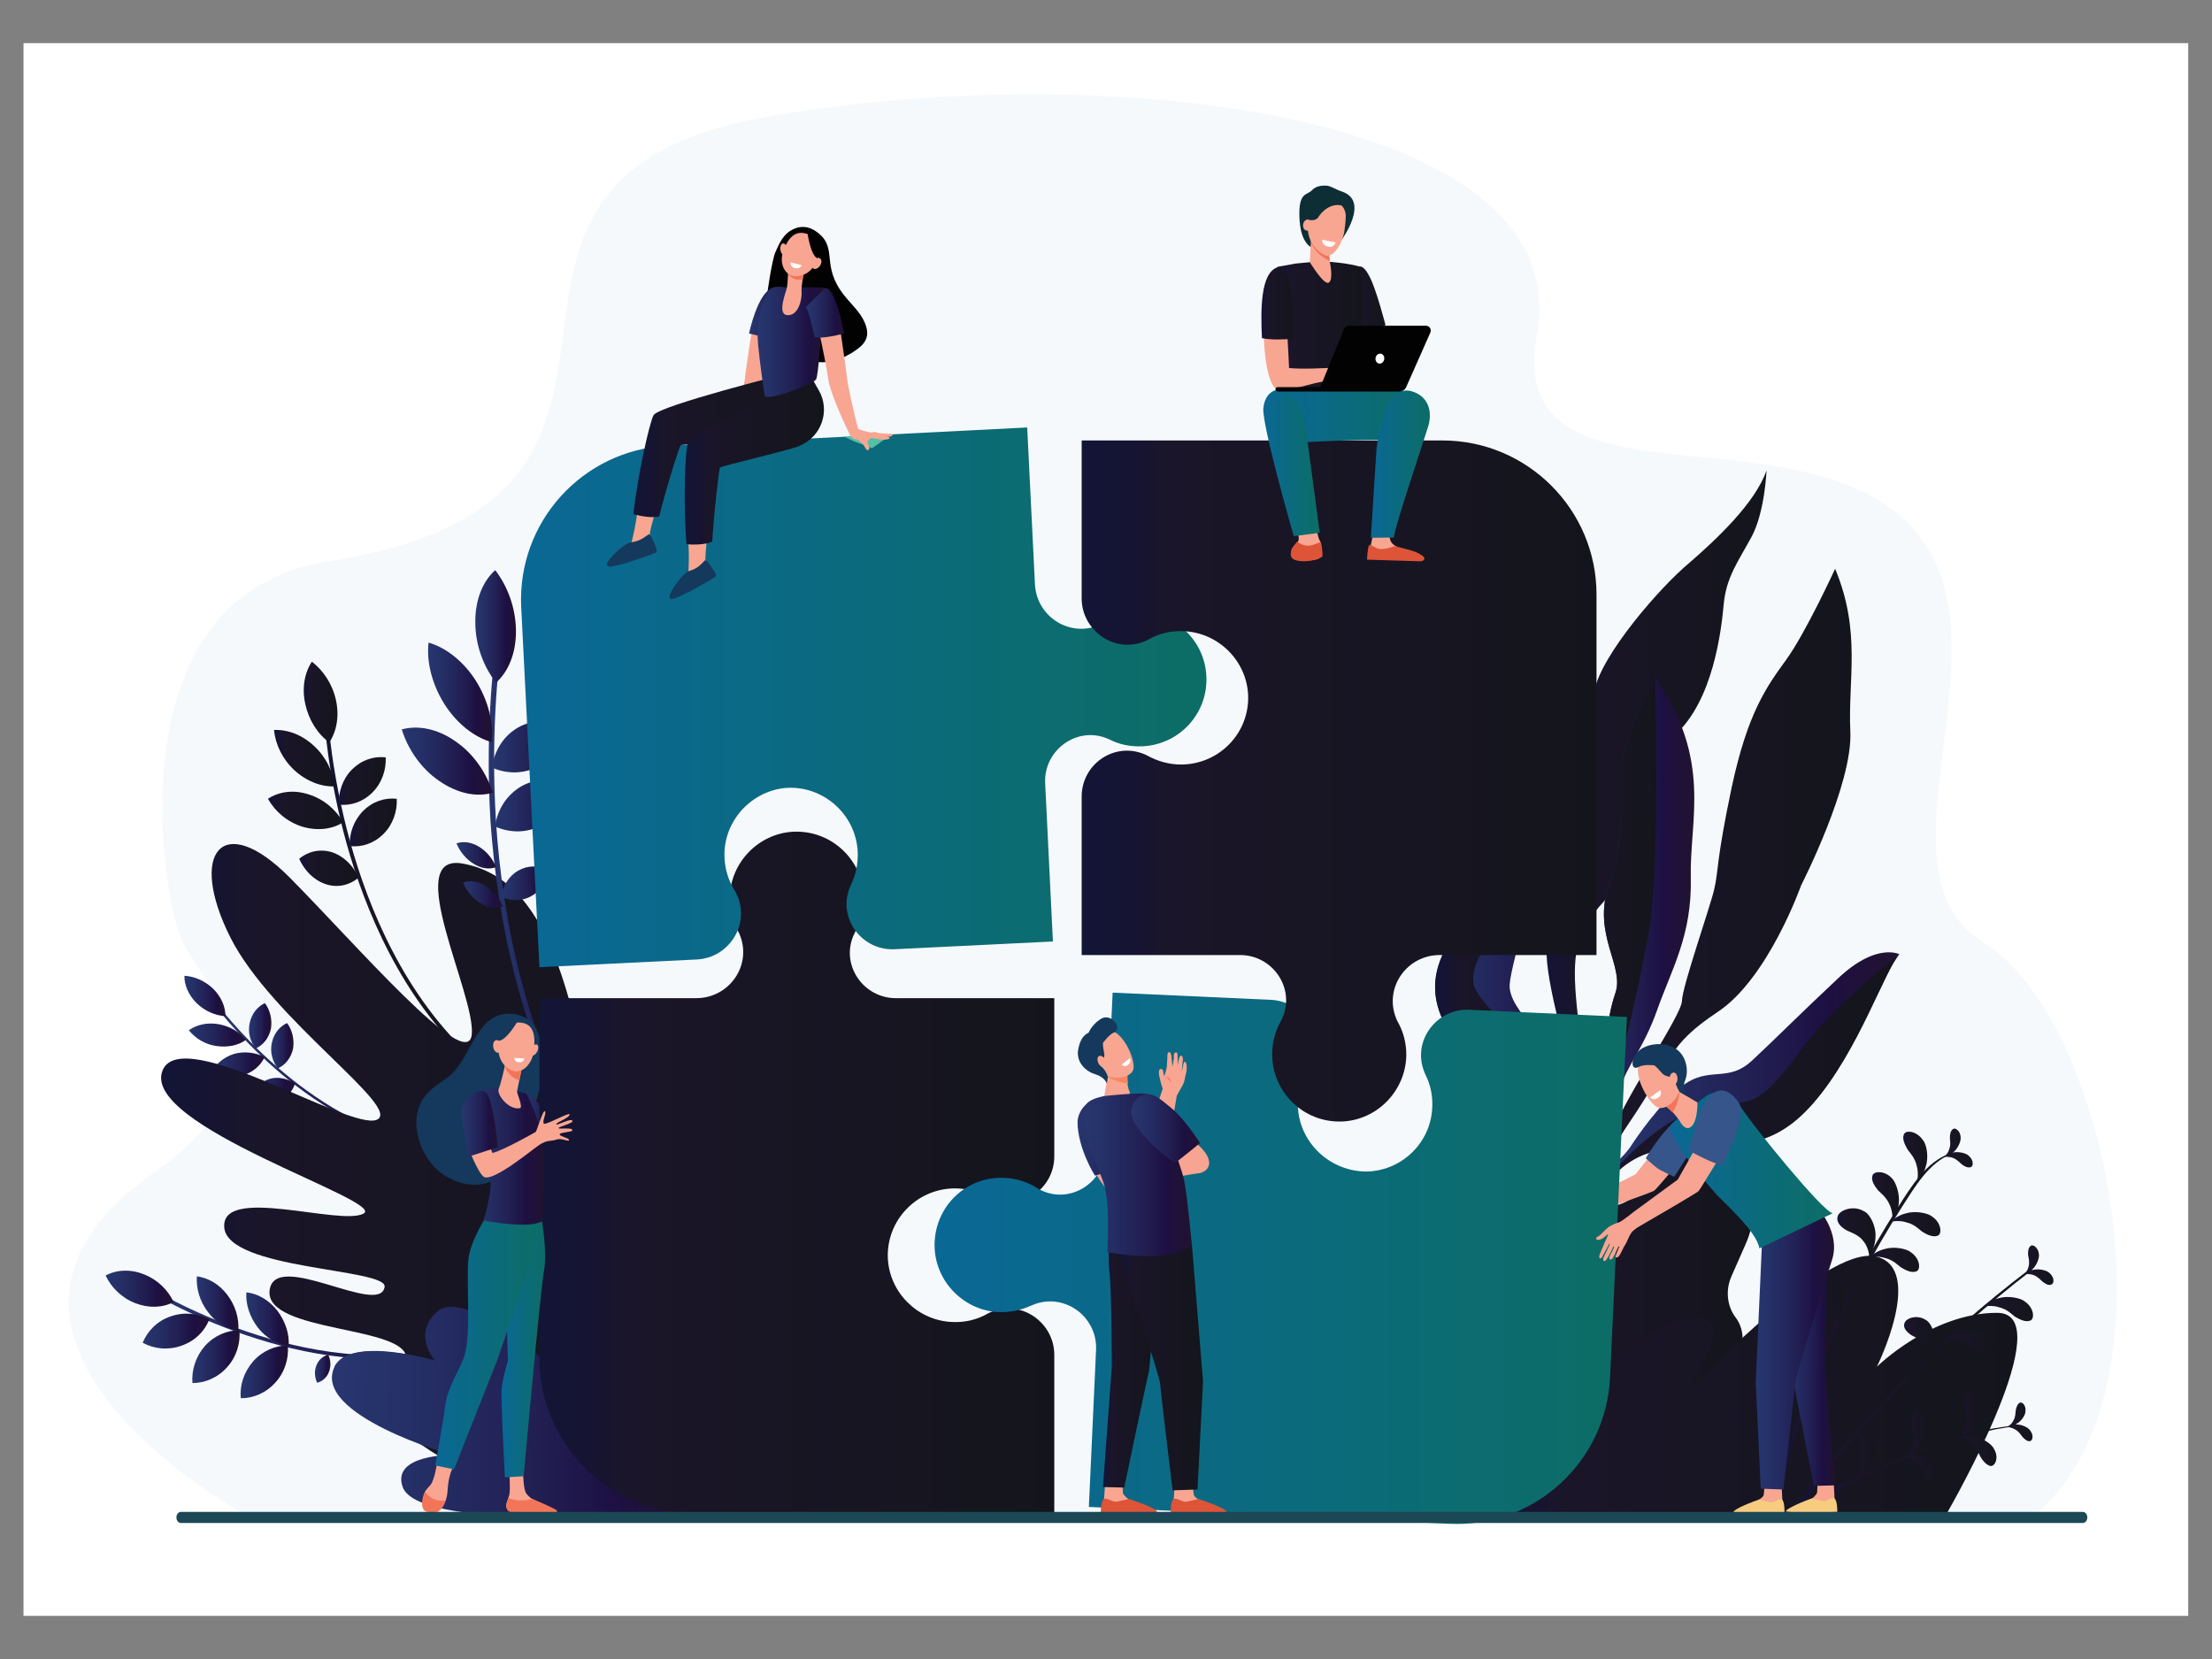 <svg version="1.1" id="Layer_1" xmlns="http://www.w3.org/2000/svg" x="0" y="0" width="800" height="600" viewBox="255 -70 800 600" xml:space="preserve"><rect x="255" y="-70" width="800" height="600" fill="#808080" stroke="none"/><style>.st0{fill:#fff}.st69{fill:#f8a492}.st70{fill:#36558b}.st71{fill:#f58861}.st72{fill:#14395c}.st79{fill:#f8a692}.st83{fill:#f37559}.st87{fill:#dd5439}.st91{fill:#020202}.st92{fill:#0e2e36}.st103{fill:#f7cc7f}</style><g id="XMLID_173_"><path id="XMLID_172_" class="st0" d="M263.5-54.4h782.9v568.8H263.5z"/><path id="XMLID_171_" d="M343.4 477.7h647.7c53.7-44.8 26-179.6-18.8-206.9-48.2-29.4 28.4-131.1-46-164.1-48.5-21.5-125.8 2-115.4-55.7C825.3-29 657-49.4 533-27.9 398.9-4.6 521.3 110 373.8 133c-75.8 11.8-61.2 113.4-54.1 134.4 6.2 18.3 46.9 47.3-9.7 87.2-83 58.6 31.4 122 33.4 123.1z" opacity=".1" fill="#a1bfe4"/><linearGradient id="XMLID_175_" gradientUnits="userSpaceOnUse" x1="823.508" y1="812.053" x2="924.675" y2="812.053" gradientTransform="matrix(1 0 0 -1 0 1072)"><stop offset=".006" stop-color="#131536"/><stop offset=".096" stop-color="#161432"/><stop offset=".186" stop-color="#1a1528"/><stop offset=".994" stop-color="#14151c"/></linearGradient><path id="XMLID_170_" d="M918.7 135.7s-10.6 23.1-17.7 32.9c-7.1 9.8-13.9 19.1-19.7 46.1-5.7 27.1-4.7 29.8-6.3 36.8-1.6 6.9-11.6 35.3-11.7 40.5-.1 5.2-20.6 34.7-25.7 48.6-5.2 13.9-14.5 33.6-14 43.6l2.3-.6s1.9-23.5 18.1-47.2c16.1-23.7 13.9-28.2 32.2-40.4 18.3-12.1 30.2-45.8 30.2-45.8s18.7-36.5 17.8-55.6c-.9-19 4-36.1-5.5-58.9z" fill="url(#XMLID_175_)"/><linearGradient id="XMLID_176_" gradientUnits="userSpaceOnUse" x1="810.919" y1="834.905" x2="893.794" y2="834.905" gradientTransform="matrix(1 0 0 -1 0 1072)"><stop offset=".006" stop-color="#131536"/><stop offset=".096" stop-color="#161432"/><stop offset=".186" stop-color="#1a1528"/><stop offset=".994" stop-color="#14151c"/></linearGradient><path id="XMLID_169_" d="M893.9 100.1s-.6 15.2-5.5 24.2-9.1 14.5-10 24.3c-.9 9.8-3.9 34.8-17.6 47.2-13.6 12.2-15.4 49-25.7 60.2-10.4 11.2-11.7 19.1-9.8 38.2 1.9 19.1 8.4 45.5-6.7 80l-3.4-8.6s10.8-28.4 8.1-45-11.6-41.7-8.3-53.7c3.3-12-9-14.4-1.6-32.6 7.4-18.2 4.4-24.6 14.5-40.3 0 0 1.1-.8 3.7-14.1 2.6-13.3 24.1-37.8 34.1-46.1 9.8-8.5 24.1-21.8 28.2-33.7z" fill="url(#XMLID_176_)"/><linearGradient id="XMLID_177_" gradientUnits="userSpaceOnUse" x1="819.295" y1="790.62" x2="867.78" y2="790.62" gradientTransform="matrix(1 0 0 -1 0 1072)"><stop offset=".006" stop-color="#28366f"/><stop offset=".227" stop-color="#242f66"/><stop offset=".541" stop-color="#221f53"/><stop offset=".765" stop-color="#1d1042"/><stop offset=".994" stop-color="#21122f"/></linearGradient><path id="XMLID_168_" d="M853.6 175.2s-11.8 20.3-12 33.4c-.2 13 1.3 23.7-4.8 41.6-6 17.8 5.9 29.2 2.4 39-3.4 9.9-3.7 21.5-3.6 30.4s-13.6 38.2-15.7 53c-2.1 14.9.6 14.9.6 14.9s2.3-19.6 5.4-26c3.1-6.5 12.7-28.9 15-37.5 2.3-8.6 8.3-14.2 13.5-28.9 5.2-14.7 12.6-26.9 12.1-47.8-.5-20.7 7.9-42.6-12.9-72.1z" fill="url(#XMLID_177_)"/><linearGradient id="XMLID_178_" gradientUnits="userSpaceOnUse" x1="826.688" y1="747.854" x2="942.072" y2="747.854" gradientTransform="matrix(1 0 0 -1 0 1072)"><stop offset=".006" stop-color="#28366f"/><stop offset=".227" stop-color="#242f66"/><stop offset=".541" stop-color="#221f53"/><stop offset=".765" stop-color="#1d1042"/><stop offset=".994" stop-color="#21122f"/></linearGradient><path id="XMLID_167_" d="M828.5 373.9s5.5-25.7 28.8-28.3c23.3-2.5 37 2.1 53.4-16.7s26-48.6 31.2-53.8c0 0-8.3-4.3-22 8.6-13.7 12.8-23.4 22.6-31.4 30-8 7.4-14.4 2.6-22.8 7.5-7 4.1-16.1 16.1-20.2 22.3-1.3 2.1-2.8 3.9-4.6 5.6-1.7 1.5-3.5 3.3-4.8 4.7-2.4 2.6-9.6 20.2-9.6 20.2l2-.1z" fill="url(#XMLID_178_)"/><linearGradient id="XMLID_179_" gradientUnits="userSpaceOnUse" x1="773.983" y1="771.977" x2="824.896" y2="771.977" gradientTransform="matrix(1 0 0 -1 0 1072)"><stop offset=".006" stop-color="#28366f"/><stop offset=".227" stop-color="#242f66"/><stop offset=".541" stop-color="#221f53"/><stop offset=".765" stop-color="#1d1042"/><stop offset=".994" stop-color="#21122f"/></linearGradient><path id="XMLID_166_" d="M820.3 369.4s8.2-31.5 2.7-46.9c-5.5-15.5-22.7-26.8-22-36.5s11.7-35.8 2.7-55.3c0 0-3.4 17.4-6.8 21.2-3.4 3.9-26.5 19.5-22.4 40 4.1 20.6 26.6 25.3 32.2 31.4 5.6 6.1 13 6.1 13.1 10.1.1 4 1.5 18.7-1 33.2l1.5 2.8z" fill="url(#XMLID_179_)"/><linearGradient id="XMLID_180_" gradientUnits="userSpaceOnUse" x1="819.268" y1="791.207" x2="853.998" y2="791.207" gradientTransform="matrix(1 0 0 -1 0 1072)"><stop offset=".006" stop-color="#131536"/><stop offset=".096" stop-color="#161432"/><stop offset=".186" stop-color="#1a1528"/><stop offset=".994" stop-color="#14151c"/></linearGradient><path id="XMLID_165_" d="M829.3 348.3l11.5-33.2s6.8-26.7 10.7-49c3.9-22.3 2.1-90.8 2.1-90.8s-11.8 20.3-12 33.4c-.2 13 1.3 23.7-4.8 41.6-6 17.8 5.9 29.2 2.4 39-3.4 9.9-3.7 21.5-3.6 30.4.1 8.8-13.6 38.2-15.7 53-1.2 8.1-.9 11.8-.4 13.5-1.7-13.1 9.8-37.9 9.8-37.9z" fill="url(#XMLID_180_)"/><linearGradient id="XMLID_181_" gradientUnits="userSpaceOnUse" x1="826.756" y1="747.51" x2="941.944" y2="747.51" gradientTransform="matrix(1 0 0 -1 0 1072)"><stop offset=".006" stop-color="#131536"/><stop offset=".096" stop-color="#161432"/><stop offset=".186" stop-color="#1a1528"/><stop offset=".994" stop-color="#14151c"/></linearGradient><path id="XMLID_164_" d="M886.1 328.5c-10.3 2.1-19.5 1.4-31.7 10.5S835 357.8 835 357.8s-5.5 9.8-7.7 15c-.3.8-.5 1.3-.5 1.3l1.8-.1s5.5-25.7 28.8-28.3c23.3-2.5 37 2.1 53.4-16.7s26-48.6 31.2-53.8c0 0-17.5 13.6-28.3 25.6-10.8 11.9-17.4 25.6-27.6 27.7z" fill="url(#XMLID_181_)"/><linearGradient id="XMLID_182_" gradientUnits="userSpaceOnUse" x1="774.007" y1="772.808" x2="823.172" y2="772.808" gradientTransform="matrix(1 0 0 -1 0 1072)"><stop offset=".006" stop-color="#131536"/><stop offset=".096" stop-color="#161432"/><stop offset=".186" stop-color="#1a1528"/><stop offset=".994" stop-color="#14151c"/></linearGradient><path id="XMLID_163_" d="M796.9 251.9c-3.4 3.9-26.5 19.5-22.4 40 4.1 20.6 26.6 25.3 32.2 31.4 5.6 6.1 13 6.1 13.1 10.1.1 4 1.5 18.7-1 33.2l.7 1.2c1.2-5.7 2.9-14.2 3.4-20.7.9-10.6-.8-15-4.2-23.6-3.4-8.6-24.6-26-29.8-35.2-5.3-9.2 10.2-24.6 13.6-32 3.4-7.4 1.3-25.6 1.3-25.6s-3.5 17.4-6.9 21.2z" fill="url(#XMLID_182_)"/><g id="XMLID_352_"><linearGradient id="XMLID_183_" gradientUnits="userSpaceOnUse" x1="812.326" y1="668.634" x2="889.248" y2="668.634" gradientTransform="matrix(1 0 0 -1 0 1072)"><stop offset=".006" stop-color="#131536"/><stop offset=".096" stop-color="#161432"/><stop offset=".186" stop-color="#1a1528"/><stop offset=".994" stop-color="#14151c"/></linearGradient><path id="XMLID_162_" d="M851.9 354.1l3.6-8.8c2.8-6.5 10-9.5 16.1-6.9 15.3 6.7 21.9 25.2 14.8 41.4l-5.2 11.8c-2.3 5.2-1.5 11 1.6 15 2.7 3.6 3.2 8.8 1.3 13.2l-2.7 6.3c-2.9 6.8-8.7 11.7-15.6 13.9-4 1.2-7.5 4.2-9.4 8.5l-3.9 8.8c-4.3 9.8-15.2 14.5-24.4 10.5l-5.3-2.3c-9.2-4-13.2-15.2-9-25 6.9-11.6 6.4-20.5 3.9-26.3-3.6-8.7-3.5-18.8.3-27.6l.6-1.3c4.1-9.4 12-16.4 21.5-19.5 4.4-1.3 8.8-4.6 11.8-11.7z" fill="url(#XMLID_183_)"/><linearGradient id="XMLID_184_" gradientUnits="userSpaceOnUse" x1="786.728" y1="641.046" x2="984.459" y2="641.046" gradientTransform="matrix(1 0 0 -1 0 1072)"><stop offset=".006" stop-color="#131536"/><stop offset=".096" stop-color="#161432"/><stop offset=".186" stop-color="#1a1528"/><stop offset=".994" stop-color="#14151c"/></linearGradient><path id="XMLID_161_" d="M786.7 477.7c7.4-9.6 48.1-61.1 74.5-69.7 29.3-9.5 1.7 28.1 1.7 28.1s51.9-56.7 70.9-51.6c17.4 4.7 0 39.8 0 39.8s19.7-19.5 43.5-19.5c23.2 0-16.2 69.1-18.3 72.7l-172.3.2z" fill="url(#XMLID_184_)"/><g id="XMLID_363_"><g id="XMLID_379_"><linearGradient id="XMLID_185_" gradientUnits="userSpaceOnUse" x1="896.045" y1="660.859" x2="960.939" y2="660.859" gradientTransform="matrix(1 0 0 -1 0 1072)"><stop offset=".006" stop-color="#131536"/><stop offset=".096" stop-color="#161432"/><stop offset=".186" stop-color="#1a1528"/><stop offset=".994" stop-color="#14151c"/></linearGradient><path id="XMLID_160_" d="M943 366.3c-21.1 33.1-36.7 69.9-45.5 108.9l-1.5-.4c8.8-38.3 24.2-75 45.3-108 4.9-7.6 10.3-16.8 19.4-19.8.2-.1.3.2.1.3-8.3 3.3-13.2 11.9-17.8 19z" fill="url(#XMLID_185_)"/></g><g id="XMLID_377_"><linearGradient id="XMLID_186_" gradientUnits="userSpaceOnUse" x1="902.602" y1="639.065" x2="989.892" y2="639.065" gradientTransform="matrix(1 0 0 -1 0 1072)"><stop offset=".006" stop-color="#131536"/><stop offset=".096" stop-color="#161432"/><stop offset=".186" stop-color="#1a1528"/><stop offset=".994" stop-color="#14151c"/></linearGradient><path id="XMLID_159_" d="M902.6 476.7c23.7-32.2 52.5-61.9 86.7-87.9.3-.3.8.3.5.6-32.5 25-61.2 54.4-85.3 87.7l-1.9-.4z" fill="url(#XMLID_186_)"/></g><linearGradient id="XMLID_187_" gradientUnits="userSpaceOnUse" x1="943.373" y1="723.714" x2="952.047" y2="723.714" gradientTransform="matrix(1 0 0 -1 0 1072)"><stop offset=".006" stop-color="#131536"/><stop offset=".096" stop-color="#161432"/><stop offset=".186" stop-color="#1a1528"/><stop offset=".994" stop-color="#14151c"/></linearGradient><path id="XMLID_158_" d="M945 345.9c.6.8 2.6 2.9 3.2 5.7.8 2.6.2 5.9.1 5.8-.2.1 2.4-2.2 3.2-5.6 1.1-3.3.3-7.9-1-9.4-2.3-3.4-6.2-3.8-6.9-2.2-.8 1.6.3 3.8 1.4 5.7z" fill="url(#XMLID_187_)"/><linearGradient id="XMLID_188_" gradientUnits="userSpaceOnUse" x1="938.712" y1="699.265" x2="956.786" y2="699.265" gradientTransform="matrix(1 0 0 -1 0 1072)"><stop offset=".006" stop-color="#131536"/><stop offset=".096" stop-color="#161432"/><stop offset=".186" stop-color="#1a1528"/><stop offset=".994" stop-color="#14151c"/></linearGradient><path id="XMLID_157_" d="M950.1 375.4c-.8-.6-2.8-2.7-5.6-3.3-2.5-.9-5.9-.3-5.8-.2-.1.1 2.2-2.3 5.7-3.1 3.3-1 7.9-.1 9.4 1.2 3.4 2.3 3.6 6.3 2 6.9-1.7.7-4-.4-5.7-1.5z" fill="url(#XMLID_188_)"/><linearGradient id="XMLID_189_" gradientUnits="userSpaceOnUse" x1="931.057" y1="686.347" x2="949.131" y2="686.347" gradientTransform="matrix(1 0 0 -1 0 1072)"><stop offset=".006" stop-color="#131536"/><stop offset=".096" stop-color="#161432"/><stop offset=".186" stop-color="#1a1528"/><stop offset=".994" stop-color="#14151c"/></linearGradient><path id="XMLID_156_" d="M942.4 388.3c-.8-.6-2.8-2.7-5.6-3.3-2.5-.9-5.9-.3-5.8-.2-.1.1 2.2-2.3 5.7-3.1 3.3-1 7.9-.1 9.4 1.2 3.4 2.3 3.6 6.3 2 6.9-1.7.7-3.9-.4-5.7-1.5z" fill="url(#XMLID_189_)"/><linearGradient id="XMLID_190_" gradientUnits="userSpaceOnUse" x1="958.358" y1="656.296" x2="976.433" y2="656.296" gradientTransform="matrix(1 0 0 -1 0 1072)"><stop offset=".006" stop-color="#131536"/><stop offset=".096" stop-color="#161432"/><stop offset=".186" stop-color="#1a1528"/><stop offset=".994" stop-color="#14151c"/></linearGradient><path id="XMLID_155_" d="M969.6 418.4c-.8-.6-2.8-2.7-5.6-3.3-2.5-.9-5.9-.3-5.8-.2-.1.1 2.2-2.3 5.7-3.1 3.3-1 7.9-.1 9.4 1.2 3.4 2.3 3.6 6.3 2 6.9-1.5.6-3.8-.3-5.7-1.5z" fill="url(#XMLID_190_)"/><linearGradient id="XMLID_191_" gradientUnits="userSpaceOnUse" x1="972.28" y1="668.607" x2="990.355" y2="668.607" gradientTransform="matrix(1 0 0 -1 0 1072)"><stop offset=".006" stop-color="#131536"/><stop offset=".096" stop-color="#161432"/><stop offset=".186" stop-color="#1a1528"/><stop offset=".994" stop-color="#14151c"/></linearGradient><path id="XMLID_154_" d="M983.6 406.1c-.8-.6-2.8-2.7-5.6-3.3-2.5-.9-5.9-.3-5.8-.2-.1.1 2.2-2.3 5.7-3.1 3.3-1 7.9-.1 9.4 1.2 3.4 2.3 3.6 6.3 2 6.9-1.7.7-3.9-.4-5.7-1.5z" fill="url(#XMLID_191_)"/><linearGradient id="XMLID_192_" gradientUnits="userSpaceOnUse" x1="931.948" y1="709.413" x2="941.787" y2="709.413" gradientTransform="matrix(1 0 0 -1 0 1072)"><stop offset=".006" stop-color="#131536"/><stop offset=".096" stop-color="#161432"/><stop offset=".186" stop-color="#1a1528"/><stop offset=".994" stop-color="#14151c"/></linearGradient><path id="XMLID_153_" d="M934.3 360.6c.7.7 3 2.4 4.1 5.1 1.2 2.4 1.1 5.8 1 5.7-.1.1 2.1-2.4 2.3-6 .5-3.4-1-7.8-2.4-9.2-2.7-3-6.7-2.7-7.1-1-.6 1.6.7 3.7 2.1 5.4z" fill="url(#XMLID_192_)"/><linearGradient id="XMLID_193_" gradientUnits="userSpaceOnUse" x1="919.42" y1="696.028" x2="933.183" y2="696.028" gradientTransform="matrix(1 0 0 -1 0 1072)"><stop offset=".006" stop-color="#131536"/><stop offset=".096" stop-color="#161432"/><stop offset=".186" stop-color="#1a1528"/><stop offset=".994" stop-color="#14151c"/></linearGradient><path id="XMLID_152_" d="M923.1 375.1c1 .5 4.3 1.5 5.9 3.9 1.9 2.2 2.2 6 2 5.9-.2.2 2.3-3.6 2.3-7.7.2-4.1-2.2-8.4-4.3-9.2-3.9-2.3-9-.2-9.4 2-.6 2.2 1.4 4 3.5 5.1z" fill="url(#XMLID_193_)"/><linearGradient id="XMLID_194_" gradientUnits="userSpaceOnUse" x1="906.827" y1="674.577" x2="921.732" y2="674.577" gradientTransform="matrix(1 0 0 -1 0 1072)"><stop offset=".006" stop-color="#131536"/><stop offset=".096" stop-color="#161432"/><stop offset=".186" stop-color="#1a1528"/><stop offset=".994" stop-color="#14151c"/></linearGradient><path id="XMLID_151_" d="M911.2 397.4c1 .3 4.4.7 6.5 2.8 2.3 1.9 3.1 5.5 2.9 5.5-.1.2 1.7-4 .9-7.9-.5-4-3.5-7.9-5.8-8.3-4.3-1.6-8.9 1.3-8.9 3.5-.1 2.2 2.3 3.6 4.4 4.4z" fill="url(#XMLID_194_)"/><linearGradient id="XMLID_195_" gradientUnits="userSpaceOnUse" x1="943.558" y1="658.133" x2="954.446" y2="658.133" gradientTransform="matrix(1 0 0 -1 0 1072)"><stop offset=".006" stop-color="#131536"/><stop offset=".096" stop-color="#161432"/><stop offset=".186" stop-color="#1a1528"/><stop offset=".994" stop-color="#14151c"/></linearGradient><path id="XMLID_150_" d="M946.3 412.9c.8.5 3.4 1.4 4.6 3.5 1.4 1.9 1.4 5 1.3 4.9-.1.1 2.2-2.8 2.3-6.2.4-3.3-1.3-6.9-3-7.7-3-2.1-7.2-.7-7.7 1.1-.7 1.8.9 3.3 2.5 4.4z" fill="url(#XMLID_195_)"/><linearGradient id="XMLID_196_" gradientUnits="userSpaceOnUse" x1="957.904" y1="722.505" x2="968.457" y2="722.505" gradientTransform="matrix(1 0 0 -1 0 1072)"><stop offset=".006" stop-color="#131536"/><stop offset=".096" stop-color="#161432"/><stop offset=".186" stop-color="#1a1528"/><stop offset=".994" stop-color="#14151c"/></linearGradient><path id="XMLID_149_" d="M964.5 351.1c-.5-.4-1.6-1.7-3.1-2.3-1.5-.6-3.4-.4-3.4-.4-.1.1 1.4-1.3 3.4-1.6 2.1-.4 4.7.3 5.5 1.1 1.9 1.5 1.9 3.8.9 4.2-1.1.4-2.4-.3-3.3-1z" fill="url(#XMLID_196_)"/><linearGradient id="XMLID_197_" gradientUnits="userSpaceOnUse" x1="958.273" y1="728.687" x2="964.173" y2="728.687" gradientTransform="matrix(1 0 0 -1 0 1072)"><stop offset=".006" stop-color="#131536"/><stop offset=".096" stop-color="#161432"/><stop offset=".186" stop-color="#1a1528"/><stop offset=".994" stop-color="#14151c"/></linearGradient><path id="XMLID_148_" d="M960.2 341.6c0 .6.4 2.3-.2 3.9-.4 1.6-1.8 3-1.8 2.9-.1 0 1.9-.3 3.4-1.8 1.6-1.4 2.6-3.9 2.5-5.1 0-2.4-1.9-3.8-2.7-3.2-1 .6-1.2 2-1.2 3.3z" fill="url(#XMLID_197_)"/><linearGradient id="XMLID_198_" gradientUnits="userSpaceOnUse" x1="987.12" y1="680.012" x2="997.674" y2="680.012" gradientTransform="matrix(1 0 0 -1 0 1072)"><stop offset=".006" stop-color="#131536"/><stop offset=".096" stop-color="#161432"/><stop offset=".186" stop-color="#1a1528"/><stop offset=".994" stop-color="#14151c"/></linearGradient><path id="XMLID_147_" d="M993.7 393.5c-.5-.4-1.6-1.7-3.1-2.3-1.5-.6-3.4-.4-3.4-.4-.1.1 1.4-1.3 3.4-1.6 2.1-.4 4.7.3 5.5 1.1 1.9 1.5 1.9 3.8.9 4.2-1 .6-2.3-.2-3.3-1z" fill="url(#XMLID_198_)"/><linearGradient id="XMLID_199_" gradientUnits="userSpaceOnUse" x1="987.172" y1="686.238" x2="992.523" y2="686.238" gradientTransform="matrix(1 0 0 -1 0 1072)"><stop offset=".006" stop-color="#131536"/><stop offset=".096" stop-color="#161432"/><stop offset=".186" stop-color="#1a1528"/><stop offset=".994" stop-color="#14151c"/></linearGradient><path id="XMLID_146_" d="M988.5 384c.1.6.6 2.3.2 3.9-.3 1.6-1.5 3.1-1.6 3-.1 0 1.9-.5 3.2-2.1 1.5-1.5 2.3-4.1 2.1-5.2-.2-2.4-2.2-3.7-3-3-.9.7-1 2.2-.9 3.4z" fill="url(#XMLID_199_)"/></g><g id="XMLID_353_"><g id="XMLID_361_"><linearGradient id="XMLID_200_" gradientUnits="userSpaceOnUse" x1="908.038" y1="611.272" x2="985.079" y2="611.272" gradientTransform="matrix(1 0 0 -1 0 1072)"><stop offset=".006" stop-color="#131536"/><stop offset=".096" stop-color="#161432"/><stop offset=".186" stop-color="#1a1528"/><stop offset=".994" stop-color="#14151c"/></linearGradient><path id="XMLID_145_" d="M985 445.7c-21.6 2.3-41.8 11.9-61.2 21.2-13.1 6.3-12.4 8.1-15.1 9-.4.1-.9-.3-.7-.8 1-2.1 3.7-3.4 5.6-4.6 2.2-1.4 4.5-2.5 6.8-3.6 5-2.3 10-4.5 15.1-6.8 10.3-4.4 20.6-8.6 31.4-11.5 6-1.6 11.9-2.6 18.1-3.2.1.1.1.2 0 .3z" fill="url(#XMLID_200_)"/></g><linearGradient id="XMLID_201_" gradientUnits="userSpaceOnUse" x1="963.777" y1="630.469" x2="971.692" y2="630.469" gradientTransform="matrix(1 0 0 -1 0 1072)"><stop offset=".006" stop-color="#131536"/><stop offset=".096" stop-color="#161432"/><stop offset=".186" stop-color="#1a1528"/><stop offset=".994" stop-color="#14151c"/></linearGradient><path id="XMLID_144_" d="M965.4 438.9c.1.9 1.1 3.4.5 6-.3 2.5-2.2 5-2.2 4.9-.2 0 2.8-.8 4.9-3.4 2.2-2.3 3.4-6.6 2.9-8.3-.5-3.8-3.6-5.6-5-4.5-1.2 1-1.3 3.4-1.1 5.3z" fill="url(#XMLID_201_)"/><linearGradient id="XMLID_202_" gradientUnits="userSpaceOnUse" x1="944.713" y1="623.619" x2="952.627" y2="623.619" gradientTransform="matrix(1 0 0 -1 0 1072)"><stop offset=".006" stop-color="#131536"/><stop offset=".096" stop-color="#161432"/><stop offset=".186" stop-color="#1a1528"/><stop offset=".994" stop-color="#14151c"/></linearGradient><path id="XMLID_143_" d="M946.4 445.8c.1.9 1.1 3.4.5 6-.3 2.5-2.2 5-2.2 4.9-.2 0 2.8-.8 4.9-3.4 2.2-2.3 3.4-6.6 2.9-8.3-.5-3.8-3.6-5.6-5-4.5-1.2 1-1.2 3.3-1.1 5.3z" fill="url(#XMLID_202_)"/><linearGradient id="XMLID_203_" gradientUnits="userSpaceOnUse" x1="925.337" y1="615.006" x2="933.251" y2="615.006" gradientTransform="matrix(1 0 0 -1 0 1072)"><stop offset=".006" stop-color="#131536"/><stop offset=".096" stop-color="#161432"/><stop offset=".186" stop-color="#1a1528"/><stop offset=".994" stop-color="#14151c"/></linearGradient><path id="XMLID_142_" d="M927.1 454.4c.1.9 1.1 3.4.5 6-.3 2.5-2.2 5-2.2 4.9-.2 0 2.8-.8 4.9-3.4 2.2-2.3 3.4-6.6 2.9-8.3-.5-3.8-3.6-5.6-5-4.5-1.3 1-1.3 3.4-1.1 5.3z" fill="url(#XMLID_203_)"/><linearGradient id="XMLID_204_" gradientUnits="userSpaceOnUse" x1="963.846" y1="617.343" x2="976.96" y2="617.343" gradientTransform="matrix(1 0 0 -1 0 1072)"><stop offset=".006" stop-color="#131536"/><stop offset=".096" stop-color="#161432"/><stop offset=".186" stop-color="#1a1528"/><stop offset=".994" stop-color="#14151c"/></linearGradient><path id="XMLID_141_" d="M971.2 456.8c-.4-.8-1.2-3.1-3-4.7-1.7-1.7-4.4-2.4-4.3-2.3-.1.1 2.5-1 5.5-.2 2.9.6 6.2 2.9 6.8 4.5 1.8 3 .4 6.2-1.2 6.1-1.5-.2-2.9-1.9-3.8-3.4z" fill="url(#XMLID_204_)"/><linearGradient id="XMLID_205_" gradientUnits="userSpaceOnUse" x1="944.024" y1="610.297" x2="957.138" y2="610.297" gradientTransform="matrix(1 0 0 -1 0 1072)"><stop offset=".006" stop-color="#131536"/><stop offset=".096" stop-color="#161432"/><stop offset=".186" stop-color="#1a1528"/><stop offset=".994" stop-color="#14151c"/></linearGradient><path id="XMLID_140_" d="M951.3 463.8c-.4-.8-1.2-3.1-3-4.7-1.7-1.7-4.4-2.4-4.3-2.3-.1.1 2.5-1 5.5-.2 2.9.6 6.2 2.9 6.8 4.5 1.8 3 .4 6.2-1.2 6.1-1.5-.2-2.8-1.8-3.8-3.4z" fill="url(#XMLID_205_)"/><linearGradient id="XMLID_206_" gradientUnits="userSpaceOnUse" x1="980.736" y1="623.797" x2="989.999" y2="623.797" gradientTransform="matrix(1 0 0 -1 0 1072)"><stop offset=".006" stop-color="#131536"/><stop offset=".096" stop-color="#161432"/><stop offset=".186" stop-color="#1a1528"/><stop offset=".994" stop-color="#14151c"/></linearGradient><path id="XMLID_139_" d="M986.3 449.5c-.3-.4-1.2-1.9-2.5-2.5-1.3-.8-3-1-3-.9-.1.1 1.5-1 3.4-.9 1.9-.1 4.2 1 4.9 2 1.5 1.7 1.1 3.8.1 4-1.1.2-2.1-.8-2.9-1.7z" fill="url(#XMLID_206_)"/><linearGradient id="XMLID_207_" gradientUnits="userSpaceOnUse" x1="981.087" y1="630.293" x2="987.653" y2="630.293" gradientTransform="matrix(1 0 0 -1 0 1072)"><stop offset=".006" stop-color="#131536"/><stop offset=".096" stop-color="#161432"/><stop offset=".186" stop-color="#1a1528"/><stop offset=".994" stop-color="#14151c"/></linearGradient><path id="XMLID_138_" d="M984 440.2c-.1.6 0 2.2-.8 3.5-.6 1.4-2.2 2.4-2.2 2.3-.1 0 1.8.1 3.4-1.1 1.7-1 3-3 3.1-4.2.4-2.3-1.1-3.8-2-3.4-.9.5-1.3 1.7-1.5 2.9z" fill="url(#XMLID_207_)"/></g></g><g id="XMLID_337_"><g id="XMLID_350_"><linearGradient id="XMLID_208_" gradientUnits="userSpaceOnUse" x1="372.166" y1="820.42" x2="426.678" y2="820.42" gradientTransform="matrix(1 0 0 -1 0 1072)"><stop offset=".006" stop-color="#131536"/><stop offset=".096" stop-color="#161432"/><stop offset=".186" stop-color="#1a1528"/><stop offset=".994" stop-color="#14151c"/></linearGradient><path id="XMLID_137_" d="M426.7 313.3c-25.4-22.7-38.5-55.2-45-78.6-7-25.3-8.1-45.5-8.1-45.7l-1.4-.1c0 .2 1.1 20.6 8.1 46 6.6 23.6 19.8 56.5 45.5 79.4l.9-1z" fill="url(#XMLID_208_)"/></g><g id="XMLID_348_"><linearGradient id="XMLID_209_" gradientUnits="userSpaceOnUse" x1="364.72" y1="888.095" x2="376.974" y2="888.095" gradientTransform="matrix(1 0 0 -1 0 1072)"><stop offset=".006" stop-color="#131536"/><stop offset=".096" stop-color="#161432"/><stop offset=".186" stop-color="#1a1528"/><stop offset=".994" stop-color="#14151c"/></linearGradient><path id="XMLID_136_" d="M376.5 183.2c1.3 5.9.2 11.4-2.4 15.3-4.2-3-7.4-8-8.7-13.9-1.3-5.9-.2-11.4 2.4-15.3 4.1 3.2 7.4 8 8.7 13.9z" fill="url(#XMLID_209_)"/></g><g id="XMLID_346_"><linearGradient id="XMLID_210_" gradientUnits="userSpaceOnUse" x1="354.158" y1="867.837" x2="376.08" y2="867.837" gradientTransform="matrix(1 0 0 -1 0 1072)"><stop offset=".006" stop-color="#131536"/><stop offset=".096" stop-color="#161432"/><stop offset=".186" stop-color="#1a1528"/><stop offset=".994" stop-color="#14151c"/></linearGradient><path id="XMLID_135_" d="M368.6 199.8c4.4 4.1 6.9 9.4 7.4 14.6-4.8.2-10.1-1.8-14.5-5.8-4.4-4.1-6.9-9.4-7.4-14.6 4.9-.2 10.1 1.7 14.5 5.8z" fill="url(#XMLID_210_)"/></g><g id="XMLID_344_"><linearGradient id="XMLID_211_" gradientUnits="userSpaceOnUse" x1="351.908" y1="848.921" x2="379.152" y2="848.921" gradientTransform="matrix(1 0 0 -1 0 1072)"><stop offset=".006" stop-color="#131536"/><stop offset=".096" stop-color="#161432"/><stop offset=".186" stop-color="#1a1528"/><stop offset=".994" stop-color="#14151c"/></linearGradient><path id="XMLID_134_" d="M366.6 217.3c5.5 1.7 9.9 5.5 12.5 10.1-3.9 2.5-9.2 3.2-14.7 1.6-5.5-1.7-9.9-5.5-12.5-10.1 3.9-2.6 9.3-3.4 14.7-1.6z" fill="url(#XMLID_211_)"/></g><g id="XMLID_342_"><linearGradient id="XMLID_212_" gradientUnits="userSpaceOnUse" x1="363.128" y1="827.956" x2="384.714" y2="827.956" gradientTransform="matrix(1 0 0 -1 0 1072)"><stop offset=".006" stop-color="#131536"/><stop offset=".096" stop-color="#161432"/><stop offset=".186" stop-color="#1a1528"/><stop offset=".994" stop-color="#14151c"/></linearGradient><path id="XMLID_133_" d="M375 238.2c4.3 1.4 7.7 4.8 9.7 9.2-3.2 2.7-7.5 3.8-11.8 2.4-4.3-1.4-7.7-4.8-9.7-9.2 3.2-2.7 7.5-3.7 11.8-2.4z" fill="url(#XMLID_212_)"/></g><g id="XMLID_340_"><linearGradient id="XMLID_213_" gradientUnits="userSpaceOnUse" x1="377.582" y1="859.567" x2="394.604" y2="859.567" gradientTransform="matrix(1 0 0 -1 0 1072)"><stop offset=".006" stop-color="#131536"/><stop offset=".096" stop-color="#161432"/><stop offset=".186" stop-color="#1a1528"/><stop offset=".994" stop-color="#14151c"/></linearGradient><path id="XMLID_132_" d="M382.3 208.3c3.4-3.4 7.8-4.9 12.2-4.4.2 4.6-1.4 9.3-4.8 12.7-3.4 3.4-7.8 4.9-12.2 4.4-.1-4.6 1.4-9.3 4.8-12.7z" fill="url(#XMLID_213_)"/></g><g id="XMLID_338_"><linearGradient id="XMLID_214_" gradientUnits="userSpaceOnUse" x1="381.507" y1="844.496" x2="398.528" y2="844.496" gradientTransform="matrix(1 0 0 -1 0 1072)"><stop offset=".006" stop-color="#131536"/><stop offset=".096" stop-color="#161432"/><stop offset=".186" stop-color="#1a1528"/><stop offset=".994" stop-color="#14151c"/></linearGradient><path id="XMLID_131_" d="M386.3 223.3c3.4-3.4 7.8-4.9 12.2-4.4.2 4.6-1.4 9.3-4.8 12.7s-7.8 4.9-12.2 4.4c-.2-4.6 1.4-9.2 4.8-12.7z" fill="url(#XMLID_214_)"/></g></g><g id="XMLID_322_"><g id="XMLID_335_"><linearGradient id="XMLID_215_" gradientUnits="userSpaceOnUse" x1="331.93" y1="753.333" x2="411.3" y2="753.333" gradientTransform="matrix(1 0 0 -1 0 1072)"><stop offset=".006" stop-color="#28366f"/><stop offset=".227" stop-color="#242f66"/><stop offset=".541" stop-color="#221f53"/><stop offset=".765" stop-color="#1d1042"/><stop offset=".994" stop-color="#21122f"/></linearGradient><path id="XMLID_130_" d="M411.3 344.1c-23.5-3.4-43.6-17.3-56.3-28.4-13.8-12-22.1-23.4-22.2-23.5l-.8.5c.1.1 8.5 11.5 22.4 23.7 12.8 11.2 33.2 25.2 57 28.7l-.1-1z" fill="url(#XMLID_215_)"/></g><g id="XMLID_333_"><linearGradient id="XMLID_216_" gradientUnits="userSpaceOnUse" x1="321.799" y1="781.763" x2="336.645" y2="781.763" gradientTransform="matrix(1 0 0 -1 0 1072)"><stop offset=".006" stop-color="#28366f"/><stop offset=".227" stop-color="#242f66"/><stop offset=".541" stop-color="#221f53"/><stop offset=".765" stop-color="#1d1042"/><stop offset=".994" stop-color="#21122f"/></linearGradient><path id="XMLID_129_" d="M332.1 287.6c2.9 2.9 4.5 6.6 4.4 9.9-3.6-.2-7.4-1.8-10.4-4.7-2.9-2.9-4.5-6.6-4.4-9.9 3.7.2 7.5 1.9 10.4 4.7z" fill="url(#XMLID_216_)"/></g><g id="XMLID_331_"><linearGradient id="XMLID_217_" gradientUnits="userSpaceOnUse" x1="323.399" y1="767.719" x2="343.951" y2="767.719" gradientTransform="matrix(1 0 0 -1 0 1072)"><stop offset=".006" stop-color="#28366f"/><stop offset=".227" stop-color="#242f66"/><stop offset=".541" stop-color="#221f53"/><stop offset=".765" stop-color="#1d1042"/><stop offset=".994" stop-color="#21122f"/></linearGradient><path id="XMLID_128_" d="M334 300.4c4.1.7 7.6 2.8 9.9 5.7-2.7 2-6.6 2.8-10.7 2.2s-7.6-2.8-9.9-5.7c2.8-2 6.6-2.9 10.7-2.2z" fill="url(#XMLID_217_)"/></g><g id="XMLID_329_"><linearGradient id="XMLID_218_" gradientUnits="userSpaceOnUse" x1="331.589" y1="756.954" x2="350.7" y2="756.954" gradientTransform="matrix(1 0 0 -1 0 1072)"><stop offset=".006" stop-color="#28366f"/><stop offset=".227" stop-color="#242f66"/><stop offset=".541" stop-color="#221f53"/><stop offset=".765" stop-color="#1d1042"/><stop offset=".994" stop-color="#21122f"/></linearGradient><path id="XMLID_127_" d="M339.5 311.2c3.8-1.1 7.8-.6 11.2 1.1-1.4 3-4.1 5.5-7.9 6.6s-7.8.6-11.2-1.1c1.3-2.9 4.2-5.4 7.9-6.6z" fill="url(#XMLID_218_)"/></g><g id="XMLID_327_"><linearGradient id="XMLID_219_" gradientUnits="userSpaceOnUse" x1="346.491" y1="747.95" x2="361.661" y2="747.95" gradientTransform="matrix(1 0 0 -1 0 1072)"><stop offset=".006" stop-color="#28366f"/><stop offset=".227" stop-color="#242f66"/><stop offset=".541" stop-color="#221f53"/><stop offset=".765" stop-color="#1d1042"/><stop offset=".994" stop-color="#21122f"/></linearGradient><path id="XMLID_126_" d="M352.5 320.2c3-.9 6.4-.2 9.2 1.7-.9 2.8-2.9 5.1-6 6-3 .9-6.4.2-9.2-1.7.8-2.8 3-5.1 6-6z" fill="url(#XMLID_219_)"/></g><g id="XMLID_325_"><linearGradient id="XMLID_221_" gradientUnits="userSpaceOnUse" x1="345.022" y1="771.047" x2="353.006" y2="771.047" gradientTransform="matrix(1 0 0 -1 0 1072)"><stop offset=".006" stop-color="#28366f"/><stop offset=".227" stop-color="#242f66"/><stop offset=".541" stop-color="#221f53"/><stop offset=".765" stop-color="#1d1042"/><stop offset=".994" stop-color="#21122f"/></linearGradient><path id="XMLID_125_" d="M345.3 300c.7-3.3 2.7-5.9 5.5-7.2 1.9 2.5 2.7 5.9 2.2 9.2-.7 3.3-2.7 5.9-5.5 7.2-2.1-2.6-2.9-5.9-2.2-9.2z" fill="url(#XMLID_221_)"/></g><g id="XMLID_323_"><linearGradient id="XMLID_222_" gradientUnits="userSpaceOnUse" x1="353.087" y1="763.805" x2="361.065" y2="763.805" gradientTransform="matrix(1 0 0 -1 0 1072)"><stop offset=".006" stop-color="#28366f"/><stop offset=".227" stop-color="#242f66"/><stop offset=".541" stop-color="#221f53"/><stop offset=".765" stop-color="#1d1042"/><stop offset=".994" stop-color="#21122f"/></linearGradient><path id="XMLID_124_" d="M353.3 307.2c.7-3.3 2.7-5.9 5.5-7.2 1.9 2.5 2.7 5.9 2.2 9.2-.7 3.3-2.7 5.9-5.5 7.2-2-2.5-2.9-5.9-2.2-9.2z" fill="url(#XMLID_222_)"/></g></g><g id="XMLID_305_"><g id="XMLID_320_"><linearGradient id="XMLID_223_" gradientUnits="userSpaceOnUse" x1="309.825" y1="663.053" x2="425.992" y2="663.053" gradientTransform="matrix(1 0 0 -1 0 1072)"><stop offset=".006" stop-color="#28366f"/><stop offset=".227" stop-color="#242f66"/><stop offset=".541" stop-color="#221f53"/><stop offset=".765" stop-color="#1d1042"/><stop offset=".994" stop-color="#21122f"/></linearGradient><path id="XMLID_123_" d="M425.4 414.4c-27.1 10.3-56.9 4.9-77.1-1.5-22-6.9-37.8-16.4-37.9-16.5l-.6 1.2c.2.1 16.1 9.7 38.2 16.6 20.5 6.5 50.6 11.9 78 1.5l-.6-1.3z" fill="url(#XMLID_223_)"/></g><g id="XMLID_318_"><linearGradient id="XMLID_224_" gradientUnits="userSpaceOnUse" x1="293.188" y1="675.921" x2="317.788" y2="675.921" gradientTransform="matrix(1 0 0 -1 0 1072)"><stop offset=".006" stop-color="#28366f"/><stop offset=".227" stop-color="#242f66"/><stop offset=".541" stop-color="#221f53"/><stop offset=".765" stop-color="#1d1042"/><stop offset=".994" stop-color="#21122f"/></linearGradient><path id="XMLID_122_" d="M307.1 390.9c4.9 1.9 8.7 5.7 10.7 10-4 2.1-9 2.3-13.9.4s-8.7-5.7-10.7-10c3.9-2.1 9-2.4 13.9-.4z" fill="url(#XMLID_224_)"/></g><g id="XMLID_316_"><linearGradient id="XMLID_225_" gradientUnits="userSpaceOnUse" x1="306.645" y1="660.653" x2="330.648" y2="660.653" gradientTransform="matrix(1 0 0 -1 0 1072)"><stop offset=".006" stop-color="#28366f"/><stop offset=".227" stop-color="#242f66"/><stop offset=".541" stop-color="#221f53"/><stop offset=".765" stop-color="#1d1042"/><stop offset=".994" stop-color="#21122f"/></linearGradient><path id="XMLID_121_" d="M316.7 406.1c4.8-1.7 9.9-1.2 14 1.1-1.7 4.3-5.2 7.8-10.1 9.5-4.8 1.7-9.9 1.2-14-1.1 1.8-4.3 5.3-7.9 10.1-9.5z" fill="url(#XMLID_225_)"/></g><g id="XMLID_314_"><linearGradient id="XMLID_227_" gradientUnits="userSpaceOnUse" x1="324.579" y1="651.307" x2="341.748" y2="651.307" gradientTransform="matrix(1 0 0 -1 0 1072)"><stop offset=".006" stop-color="#28366f"/><stop offset=".227" stop-color="#242f66"/><stop offset=".541" stop-color="#221f53"/><stop offset=".765" stop-color="#1d1042"/><stop offset=".994" stop-color="#21122f"/></linearGradient><path id="XMLID_120_" d="M329.1 416.8c3.4-3.8 8-5.7 12.5-5.7.4 4.7-1.1 9.7-4.5 13.4-3.4 3.8-8 5.7-12.5 5.7-.4-4.7 1.2-9.6 4.5-13.4z" fill="url(#XMLID_227_)"/></g><g id="XMLID_312_"><linearGradient id="XMLID_228_" gradientUnits="userSpaceOnUse" x1="342.013" y1="645.827" x2="359.191" y2="645.827" gradientTransform="matrix(1 0 0 -1 0 1072)"><stop offset=".006" stop-color="#28366f"/><stop offset=".227" stop-color="#242f66"/><stop offset=".541" stop-color="#221f53"/><stop offset=".765" stop-color="#1d1042"/><stop offset=".994" stop-color="#21122f"/></linearGradient><path id="XMLID_119_" d="M346.6 422.3c3.4-3.8 8-5.7 12.5-5.7.4 4.7-1.1 9.7-4.5 13.4-3.4 3.8-8 5.7-12.5 5.7-.5-4.6 1.1-9.5 4.5-13.4z" fill="url(#XMLID_228_)"/></g><g id="XMLID_310_"><linearGradient id="XMLID_229_" gradientUnits="userSpaceOnUse" x1="326.127" y1="670.636" x2="341.224" y2="670.636" gradientTransform="matrix(1 0 0 -1 0 1072)"><stop offset=".006" stop-color="#28366f"/><stop offset=".227" stop-color="#242f66"/><stop offset=".541" stop-color="#221f53"/><stop offset=".765" stop-color="#1d1042"/><stop offset=".994" stop-color="#21122f"/></linearGradient><path id="XMLID_118_" d="M330.2 404.5c-3-3.9-4.3-8.6-4-12.9 3.9.5 8 2.7 11 6.7 3 3.9 4.3 8.6 4 12.9-4-.5-8.1-2.8-11-6.7z" fill="url(#XMLID_229_)"/></g><g id="XMLID_308_"><linearGradient id="XMLID_230_" gradientUnits="userSpaceOnUse" x1="344.041" y1="665.009" x2="359.382" y2="665.009" gradientTransform="matrix(1 0 0 -1 0 1072)"><stop offset=".006" stop-color="#28366f"/><stop offset=".227" stop-color="#242f66"/><stop offset=".541" stop-color="#221f53"/><stop offset=".765" stop-color="#1d1042"/><stop offset=".994" stop-color="#21122f"/></linearGradient><path id="XMLID_117_" d="M348.3 410.2c-3-3.9-4.5-8.5-4.2-12.8 3.9.4 8 2.6 11.1 6.5 3 3.9 4.5 8.5 4.2 12.8-4-.5-8.1-2.7-11.1-6.5z" fill="url(#XMLID_230_)"/></g><g id="XMLID_306_"><linearGradient id="XMLID_231_" gradientUnits="userSpaceOnUse" x1="368.959" y1="647.05" x2="374.503" y2="647.05" gradientTransform="matrix(1 0 0 -1 0 1072)"><stop offset=".006" stop-color="#28366f"/><stop offset=".227" stop-color="#242f66"/><stop offset=".541" stop-color="#221f53"/><stop offset=".765" stop-color="#1d1042"/><stop offset=".994" stop-color="#21122f"/></linearGradient><path id="XMLID_116_" d="M369.4 423.9c.8-2.1 2.3-3.4 4.3-4 .9 1.9 1.1 4.1.3 6.2-.8 2.1-2.3 3.4-4.3 4-.9-1.9-1.1-4.2-.3-6.2z" fill="url(#XMLID_231_)"/></g></g><linearGradient id="XMLID_232_" gradientUnits="userSpaceOnUse" x1="313.301" y1="716.289" x2="508.96" y2="716.289" gradientTransform="matrix(1 0 0 -1 0 1072)"><stop offset=".006" stop-color="#131536"/><stop offset=".096" stop-color="#161432"/><stop offset=".186" stop-color="#1a1528"/><stop offset=".994" stop-color="#14151c"/></linearGradient><path id="XMLID_115_" d="M483.5 475.7s34.5-136.5 23.1-150.2c-15.9-19-28.9 43.9-30.1 38.6-12.1-50.4-15.3-115-54.3-121.8-22.2-3.9 5.1 48 3.4 62-1.7 14-41.6-32.5-65.9-57-24.3-24.4-36.8-9-21.4 21.7 14.9 29.7 62.8 62 52.9 66-9.9 3.9-70-34.4-77.3-18.1-9 20.1 81 47.4 72.6 52-8.4 4.6-51.6-10.4-50.4 5 1.2 15.4 59 14.8 58 21.5-1.6 11-39.8-13.8-41.6 1.3-1.8 15.5 50.4 12.6 49.4 24.8-.5 6.9-11.6-3.5-13.3 6.1-3.7 21.9 64.9 48.6 64.9 48.6l30-.5z" fill="url(#XMLID_232_)"/><g id="XMLID_301_"><linearGradient id="XMLID_233_" gradientUnits="userSpaceOnUse" x1="374.924" y1="631.056" x2="509.864" y2="631.056" gradientTransform="matrix(1 0 0 -1 0 1072)"><stop offset=".006" stop-color="#28366f"/><stop offset=".227" stop-color="#242f66"/><stop offset=".541" stop-color="#221f53"/><stop offset=".765" stop-color="#1d1042"/><stop offset=".994" stop-color="#21122f"/></linearGradient><path id="XMLID_114_" d="M509.9 476.5s-32.9-50.4-48.6-59.9c-16.8-10.1-4 20.2-4 20.2s-34.4-40.9-43.9-32.6c-9.6 8.3-.9 17.9-.9 17.9s-30.9-9.2-36.5 2.2c-8.5 17.4 42.4 31.9 42.4 31.9s-21.8-.2-17.8 11.5c5.9 17.8 109.3 8.8 109.3 8.8z" fill="url(#XMLID_233_)"/><linearGradient id="XMLID_234_" gradientUnits="userSpaceOnUse" x1="375.885" y1="632.423" x2="509.864" y2="632.423" gradientTransform="matrix(1 0 0 -1 0 1072)"><stop offset=".006" stop-color="#28366f"/><stop offset=".227" stop-color="#242f66"/><stop offset=".541" stop-color="#221f53"/><stop offset=".765" stop-color="#1d1042"/><stop offset=".994" stop-color="#21122f"/></linearGradient><path id="XMLID_113_" d="M375.9 424.4c5.6-11.4 36.5-2.2 36.5-2.2s-8.7-9.7.9-17.9 37.1 16.5 37.1 16.5-2.8-20.6 17.8-2.4c14.8 12.9 41.7 58.1 41.7 58.1l-134-52.1z" fill="url(#XMLID_234_)"/></g><g id="XMLID_281_"><g id="XMLID_282_"><g id="XMLID_299_"><linearGradient id="XMLID_235_" gradientUnits="userSpaceOnUse" x1="431.891" y1="815.136" x2="471.51" y2="815.136" gradientTransform="matrix(1 0 0 -1 0 1072)"><stop offset=".006" stop-color="#28366f"/><stop offset=".227" stop-color="#242f66"/><stop offset=".541" stop-color="#221f53"/><stop offset=".765" stop-color="#1d1042"/><stop offset=".994" stop-color="#21122f"/></linearGradient><path id="XMLID_112_" d="M470 350.1l1.5-1c-26.7-40.5-34.9-88.6-37.1-121.7-2.3-36 1.8-62.8 1.8-63.1l-1.9-.6c0 .3-4.1 27.2-1.9 63.5 2.4 33.4 10.6 82 37.6 122.9z" fill="url(#XMLID_235_)"/></g><g id="XMLID_297_"><linearGradient id="XMLID_237_" gradientUnits="userSpaceOnUse" x1="426.687" y1="915.498" x2="441.534" y2="915.498" gradientTransform="matrix(1 0 0 -1 0 1072)"><stop offset=".006" stop-color="#28366f"/><stop offset=".227" stop-color="#242f66"/><stop offset=".541" stop-color="#221f53"/><stop offset=".765" stop-color="#1d1042"/><stop offset=".994" stop-color="#21122f"/></linearGradient><path id="XMLID_111_" d="M441.6 158c.1 8.1-2.7 14.9-7.2 18.9-4.6-5.9-7.5-13.7-7.5-21.8-.1-8.1 2.7-14.9 7.2-18.9 4.4 5.7 7.4 13.5 7.5 21.8z" fill="url(#XMLID_237_)"/></g><g id="XMLID_295_"><linearGradient id="XMLID_238_" gradientUnits="userSpaceOnUse" x1="409.774" y1="891.618" x2="432.914" y2="891.618" gradientTransform="matrix(1 0 0 -1 0 1072)"><stop offset=".006" stop-color="#28366f"/><stop offset=".227" stop-color="#242f66"/><stop offset=".541" stop-color="#221f53"/><stop offset=".765" stop-color="#1d1042"/><stop offset=".994" stop-color="#21122f"/></linearGradient><path id="XMLID_110_" d="M427.1 176.2c4.5 7.2 6.5 15.3 5.7 22.2-6.3-1.8-12.5-6.6-17.1-13.8-4.5-7.2-6.5-15.3-5.7-22.2 6.2 1.8 12.5 6.6 17.1 13.8z" fill="url(#XMLID_238_)"/></g><g id="XMLID_293_"><linearGradient id="XMLID_239_" gradientUnits="userSpaceOnUse" x1="400.351" y1="866.739" x2="433.17" y2="866.739" gradientTransform="matrix(1 0 0 -1 0 1072)"><stop offset=".006" stop-color="#28366f"/><stop offset=".227" stop-color="#242f66"/><stop offset=".541" stop-color="#221f53"/><stop offset=".765" stop-color="#1d1042"/><stop offset=".994" stop-color="#21122f"/></linearGradient><path id="XMLID_109_" d="M419.7 198.1c6.6 4.5 11.3 11.5 13.5 18.6-5.8 1.7-12.8.3-19.4-4.3-6.6-4.5-11.3-11.5-13.5-18.6 5.8-1.6 12.9-.3 19.4 4.3z" fill="url(#XMLID_239_)"/></g><g id="XMLID_291_"><linearGradient id="XMLID_240_" gradientUnits="userSpaceOnUse" x1="420.12" y1="832.669" x2="434.425" y2="832.669" gradientTransform="matrix(1 0 0 -1 0 1072)"><stop offset=".006" stop-color="#28366f"/><stop offset=".227" stop-color="#242f66"/><stop offset=".541" stop-color="#221f53"/><stop offset=".765" stop-color="#1d1042"/><stop offset=".994" stop-color="#21122f"/></linearGradient><path id="XMLID_108_" d="M428.2 236.2c2.8 1.7 5 4.4 6.2 7.4-2.3.9-5.3.6-8.1-1.2-2.8-1.7-5-4.4-6.2-7.4 2.4-.8 5.3-.5 8.1 1.2z" fill="url(#XMLID_240_)"/></g><g id="XMLID_289_"><linearGradient id="XMLID_241_" gradientUnits="userSpaceOnUse" x1="422.452" y1="818.512" x2="436.757" y2="818.512" gradientTransform="matrix(1 0 0 -1 0 1072)"><stop offset=".006" stop-color="#28366f"/><stop offset=".227" stop-color="#242f66"/><stop offset=".541" stop-color="#221f53"/><stop offset=".765" stop-color="#1d1042"/><stop offset=".994" stop-color="#21122f"/></linearGradient><path id="XMLID_107_" d="M430.6 250.4c2.8 1.7 5 4.4 6.2 7.4-2.3.9-5.3.6-8.1-1.2-2.8-1.7-5-4.4-6.2-7.4 2.3-.9 5.3-.6 8.1 1.2z" fill="url(#XMLID_241_)"/></g><g id="XMLID_287_"><linearGradient id="XMLID_242_" gradientUnits="userSpaceOnUse" x1="432.941" y1="871.916" x2="459.365" y2="871.916" gradientTransform="matrix(1 0 0 -1 0 1072)"><stop offset=".006" stop-color="#28366f"/><stop offset=".227" stop-color="#242f66"/><stop offset=".541" stop-color="#221f53"/><stop offset=".765" stop-color="#1d1042"/><stop offset=".994" stop-color="#21122f"/></linearGradient><path id="XMLID_106_" d="M442.4 193.1c5.3-3 11.5-2.9 16.9-.5-.9 6.1-4.2 11.5-9.5 14.5-5.3 2.9-11.5 2.9-16.9.5.9-6.1 4.2-11.5 9.5-14.5z" fill="url(#XMLID_242_)"/></g><g id="XMLID_285_"><linearGradient id="XMLID_243_" gradientUnits="userSpaceOnUse" x1="433.97" y1="850.563" x2="460.394" y2="850.563" gradientTransform="matrix(1 0 0 -1 0 1072)"><stop offset=".006" stop-color="#28366f"/><stop offset=".227" stop-color="#242f66"/><stop offset=".541" stop-color="#221f53"/><stop offset=".765" stop-color="#1d1042"/><stop offset=".994" stop-color="#21122f"/></linearGradient><path id="XMLID_105_" d="M443.5 214.4c5.3-3 11.5-2.9 16.9-.5-.9 6.1-4.2 11.5-9.5 14.5s-11.5 2.9-16.9.5c.9-6.1 4.2-11.4 9.5-14.5z" fill="url(#XMLID_243_)"/></g><g id="XMLID_283_"><linearGradient id="XMLID_244_" gradientUnits="userSpaceOnUse" x1="436.245" y1="822.573" x2="453.451" y2="822.573" gradientTransform="matrix(1 0 0 -1 0 1072)"><stop offset=".006" stop-color="#28366f"/><stop offset=".227" stop-color="#242f66"/><stop offset=".541" stop-color="#221f53"/><stop offset=".765" stop-color="#1d1042"/><stop offset=".994" stop-color="#21122f"/></linearGradient><path id="XMLID_104_" d="M442.4 244.9c3.4-2 7.4-2 11.1-.3-.6 4-2.7 7.4-6.2 9.4-3.4 2-7.4 2-11.1.3.7-3.9 2.8-7.5 6.2-9.4z" fill="url(#XMLID_244_)"/></g></g></g><g id="XMLID_277_"><path id="XMLID_103_" class="st69" d="M819.7 365c3.1.5 2.9 1 3.3 1.1.5.1 6.1-2.7 6.1-2.7s16.5-8.2 17.4-8.7l11.9-15.1 9.2 4.3s-13.4 16.1-14.3 16.7c-.9.7-24.7 9-26.7 9.9 0 0-2.1 1.9-3.4 3-1.4 1.2-3.1 1.7-3.6 1.9-.1 0-1.6.8-3.6 1.3-1.9.4-.3-.8-.3-.8s3.2-1.4 3-1.6c-.1-.2-1.9.7-3.8 1.1l-1.5.3c-1.2.3-1.8-.4-.6-1 .4-.2 1.2-.5 1.7-.6.6-.1 1.1-.4 1.6-.6 1-.4 1.7-.6 1.7-.7-.1-.1.1-.3-.5-.1-.7.1-2 .7-3 .8l-1.8.3s-2.1.2-2.1-.1c0-.6 1.2-1 2.1-1 .5-.3 1.8-.4 1.8-.4s2.3-1 2.3-1.3c-.1-.1-1.5.1-3 .2-1.7.1-2.7.1-2.8-.2-.1-.5 1.2-.7 1.2-.7s1.2-.2 1.5-.3c.4-.1 1.7-.5 1.7-.5s4.4-1.7 4.2-2-.9-1-1.2-1-.9.3-1.2.3-1-.1-1-.5 1.7-1.2 1.7-1.2 1.1-.2 2-.1z"/><path id="XMLID_102_" class="st70" d="M850.2 348.9s3 2.7 4.2 3.6c1 .8 6.1 3.1 6.1 3.1s5-7.6 7.2-11.5c2.6-4.7 4.5-11.6 3.9-11.8-1.8-.6-4.2-.9-6.5.2-7.6 3.6-14.9 16.4-14.9 16.4z"/><path id="XMLID_101_" class="st71" d="M822.6 369c-1.4.2-2.7-.1-3.2-1.3-.2 1.5 2.1 2.2 3.2 1.3z"/></g><path id="XMLID_100_" class="st72" d="M451.4 315.2c.2-4.5-.5-8.9-2.4-13-1.7-3.6-6-5.6-9.8-5.6-12.2 0-13.8 16.2-21.6 22.5-2.3 1.9-5.1 3.4-7.3 5.6-8.3 7.6-4.6 21.8 3 28.5 5.3 4.6 13.6 7.2 20.2 3.6 3.4-1.9 6-5 7.8-8.5 2.6-4.9 4.3-10.6 6.2-15.8 2-5.6 3.6-11.4 3.9-17.3z"/><linearGradient id="XMLID_245_" gradientUnits="userSpaceOnUse" x1="444.524" y1="734.298" x2="456.418" y2="734.298" gradientTransform="matrix(1 0 0 -1 0 1072)"><stop offset=".006" stop-color="#28366f"/><stop offset=".227" stop-color="#242f66"/><stop offset=".541" stop-color="#221f53"/><stop offset=".765" stop-color="#1d1042"/><stop offset=".994" stop-color="#21122f"/></linearGradient><path id="XMLID_99_" d="M453.4 336.8c-3.8-11.6-8.9-11.5-8.9-11.5l4.1 24.8c2.3-.7 5.5-2.1 7.8-2.7-.8-3.7-2-7.7-3-10.6z" fill="url(#XMLID_245_)"/><path id="XMLID_98_" d="M472.8 376.5l-14-10.7s-1.5-10-3.3-18.8c-2.3.7-4.5 2.5-6.9 3.1l3.5 19.8 18.3 9.5 5.2 6.7 1.2-6.9-4-2.7z" fill="#f58e81"/><linearGradient id="XMLID_246_" gradientUnits="userSpaceOnUse" x1="450.263" y1="718.112" x2="636.405" y2="718.112" gradientTransform="matrix(1 0 0 -1 0 1072)"><stop offset=".006" stop-color="#131536"/><stop offset=".096" stop-color="#161432"/><stop offset=".186" stop-color="#1a1528"/><stop offset=".994" stop-color="#14151c"/></linearGradient><path id="XMLID_97_" d="M600.4 359.8c4.3 0 8.4 1.2 11.9 3.1.5.3 1 .5 1.5.7 10.8 4.4 22.5-3.7 22.5-15.4V291H579c-11.6 0-19.9-11.7-15.4-22.5.2-.5.5-1 .7-1.5 2-3.5 3.1-7.6 3.1-11.9 0-13.8-11.5-24.9-25.4-24.3-12.6.6-22.7 11-23.1 23.6-.1 4.5 1 8.7 3 12.3.3.5.5 1 .7 1.5 4.4 11-3.9 22.8-15.8 22.8h-56.7v130.4c0 30.7 25 55.7 55.7 55.7h130.5V420c0-11.6-11.8-20-22.6-15.6-.5.2-1 .4-1.5.7-3.9 2.2-8.3 3.3-13.2 3-12.3-.7-22.3-10.7-22.9-23-.6-13.8 10.5-25.3 24.3-25.3z" fill="url(#XMLID_246_)"/><linearGradient id="XMLID_247_" gradientUnits="userSpaceOnUse" x1="592.953" y1="687.094" x2="843.295" y2="687.094" gradientTransform="matrix(1 0 0 -1 0 1072)"><stop offset="0" stop-color="#0a6895"/><stop offset="1" stop-color="#0c6d65"/></linearGradient><path id="XMLID_96_" d="M724.4 328.1c.2-4.3 1.6-8.3 3.7-11.8.3-.4.6-.9.8-1.5 4.9-10.6-2.7-22.7-14.3-23.2l-57.2-2.6-2.6 57.2c-.6 11.6-12.7 19.3-23.2 14.3-.5-.2-1-.5-1.5-.8-3.4-2.2-7.4-3.5-11.8-3.7-13.8-.7-25.3 10.3-25.3 24.3 0 12.6 9.9 23.2 22.4 24.2 4.5.3 8.7-.6 12.5-2.3l1.5-.6c11.2-3.9 22.6 5 22 16.7l-2.6 56.7 130.3 6.1c30.7 1.5 56.8-22.3 58.2-53l6.1-130.3-57-2.6c-11.6-.6-20.5 10.9-16.5 21.9.2.6.4 1 .6 1.5 2 3.9 2.9 8.5 2.4 13.3-1.2 12.3-11.7 21.8-24.1 21.8-14-.3-25-11.9-24.4-25.6z" fill="url(#XMLID_247_)"/><linearGradient id="XMLID_248_" gradientUnits="userSpaceOnUse" x1="443.348" y1="889.759" x2="691.233" y2="889.759" gradientTransform="matrix(1 0 0 -1 0 1072)"><stop offset="0" stop-color="#0a6895"/><stop offset="1" stop-color="#0c6d65"/></linearGradient><path id="XMLID_95_" d="M565.2 238c.2 4.3-.7 8.5-2.5 12.1l-.6 1.5c-3.9 11 4.9 22.3 16.5 21.7l57.2-2.8-2.8-57.2c-.6-11.6 10.8-20.4 21.7-16.5l1.5.6c3.6 1.9 7.7 2.7 12.1 2.5 13.8-.7 24.3-12.7 22.9-26.6-1.2-12.5-12-22.1-24.7-21.8-4.5.1-8.6 1.4-12.1 3.6-.5.3-.9.5-1.5.8-10.7 4.9-23-2.7-23.6-14.6l-2.8-56.7-130.2 6.6c-30.7 1.6-54.3 27.7-52.8 58.4l6.6 130.2 57-2.8c11.6-.6 19.3-12.8 14.4-23.4-.2-.5-.5-1-.8-1.5-2.3-3.7-3.7-8.2-3.7-13 0-12.3 9.6-22.8 21.8-24.1 13.6-1.2 25.7 9.3 26.4 23z" fill="url(#XMLID_248_)"/><linearGradient id="XMLID_249_" gradientUnits="userSpaceOnUse" x1="646.192" y1="859.605" x2="832.236" y2="859.605" gradientTransform="matrix(1 0 0 -1 0 1072)"><stop offset=".006" stop-color="#131536"/><stop offset=".096" stop-color="#161432"/><stop offset=".186" stop-color="#1a1528"/><stop offset=".994" stop-color="#14151c"/></linearGradient><path id="XMLID_94_" d="M682.1 206.5c-4.3 0-8.4-1.2-11.9-3.1-.5-.3-1-.5-1.5-.7-10.8-4.4-22.5 3.7-22.5 15.4v57.3h57.3c11.6 0 19.9 11.7 15.4 22.5-.2.5-.5 1-.7 1.5-2 3.5-3.1 7.6-3.1 11.9 0 13.8 11.5 24.9 25.4 24.3 12.6-.6 22.7-11 23.1-23.6.1-4.5-1-8.7-3-12.3-.3-.5-.5-1-.7-1.5-4.4-11 3.9-22.8 15.8-22.8h56.7V145c0-30.7-25-55.7-55.7-55.7H646.2v57.1c0 11.6 11.8 20 22.6 15.6.5-.2 1-.4 1.5-.7 3.9-2.2 8.3-3.3 13.2-3 12.3.7 22.3 10.7 22.9 23 .6 13.8-10.5 25.2-24.3 25.2z" fill="url(#XMLID_249_)"/><path id="XMLID_93_" class="st79" d="M413.1 459s-.9 6-2.3 7.9c-.5.7-1.5 1.5-2.1 2.6-1 1.9-.4 4.5.3 6.1.3.8 0 .8.8 1 2.3.8 4.9-.5 5.9-2.7.6-1.3 1.1-3 1.2-5.1.3-5.5 2-8.2 2-8.2l-5.8-1.6z"/><path id="XMLID_92_" class="st79" d="M439.1 461.6s.6 6.8.1 9c-.2 1.2-1.6 3.6-1 4.7.6 1.1 1.3 1.4 1.3 1.4l15.4.3c.8 0 .3-.5-.4-1-1.1-.8-2-1.4-5.5-3-.2-.1-1.1-.7-1.4-.8-.8-.5-1.6-1.2-2.2-2-1.1-1.2-1.2-7.2-1.2-7.2l-5.1-1.4z"/><linearGradient id="XMLID_250_" gradientUnits="userSpaceOnUse" x1="436.425" y1="654.879" x2="452.194" y2="654.879" gradientTransform="matrix(1 0 0 -1 0 1072)"><stop offset="0" stop-color="#0a6895"/><stop offset="1" stop-color="#0c6d65"/></linearGradient><path id="XMLID_91_" d="M451 371.7s2 11 .7 18.2c-1.3 7.2-7.3 74-7.3 74l-6.8.4s-1.5-27.9-1.2-31.8 2.3-10.4 2.3-10.4l-.7-22.5 8.5-29.7 4.5 1.8z" fill="url(#XMLID_250_)"/><linearGradient id="XMLID_251_" gradientUnits="userSpaceOnUse" x1="412.243" y1="657.913" x2="450.215" y2="657.913" gradientTransform="matrix(1 0 0 -1 0 1072)"><stop offset="0" stop-color="#0a6895"/><stop offset="1" stop-color="#0c6d65"/></linearGradient><path id="XMLID_90_" d="M431.2 369.4s-5.3 8-6.6 14.7c-1.3 6.7 1 27.1-1.5 35.8-1.3 4.7-6.4 12-7 18.1-.8 6.1-3.7 22-3.7 22l6.8 1.4 15.8-39.9 12.3-36 3.1-18.6-19.2 2.5z" fill="url(#XMLID_251_)"/><linearGradient id="XMLID_252_" gradientUnits="userSpaceOnUse" x1="425.131" y1="723.708" x2="451.347" y2="723.708" gradientTransform="matrix(1 0 0 -1 0 1072)"><stop offset=".006" stop-color="#28366f"/><stop offset=".227" stop-color="#242f66"/><stop offset=".541" stop-color="#221f53"/><stop offset=".765" stop-color="#1d1042"/><stop offset=".994" stop-color="#21122f"/></linearGradient><path id="XMLID_89_" d="M435.5 323.7s-7-.5-9.9 2.5c-2.7 3 6.2 27.2 6.8 31 .6 3.8-2.5 14.2-2.5 14.2s16.5 3.3 21.3.2c0 0 .5-27.9 0-30.7-.5-2.7-4.8-14.1-5.8-15.2-1.1-1-9.9-2-9.9-2z" fill="url(#XMLID_252_)"/><path id="XMLID_88_" class="st79" d="M437.8 314.2s0 .2-.1.6c-.3 1.7-1.6 7.3-2.3 8.9-1 1.9 3.4 7.8 7.6 7.1 1.3-.2-1.1-5.5-1-6.1.2-1.1.5-2.5.8-4 .2-.9.3-1.7.5-2.5.5-2.3.8-4.1.8-4.1l-6.3.1z"/><path id="XMLID_87_" class="st83" d="M437.7 314.8c.1-.3.1-.6.1-.6l6.4-.2s-.4 1.9-.8 4.1c-.2.8-.3 1.7-.5 2.5-1-.1-2-.6-3-1.5-1.1-1-1.9-2.2-2.3-3.4 0-.4.1-.7.1-.9z"/><path id="XMLID_86_" class="st79" d="M442.1 299.8s-3-.3-4.8 2.1c-1.9 2.4-3.9 9.9.8 14s9.2-.6 9.9-5.4c.6-4.9.8-10.9-5.9-10.7z"/><path id="XMLID_85_" class="st79" d="M449.3 310.3c-.6 1.1-1.5 1.7-2.1 1.4-.6-.3-.6-1.5-.1-2.5.6-1.1 1.5-1.7 2.1-1.4.6.3.6 1.5.1 2.5z"/><path id="XMLID_84_" class="st72" d="M442.4 299s-4 7.1-6.9 7.4c-2.8.3-3.2 4.1-3.2 4.1s1-8.7 3.8-10.4c2.9-1.6 6.3-1.1 6.3-1.1z"/><path id="XMLID_83_" class="st83" d="M416.1 472.6c-3.7.7-6.2-1.5-7.4-3.1-1 1.9-1.4 4.6-.7 6.1.6 1.4 2.3 1.3 3.8 1.4 1.5.1 2.6-.8 3.3-2.1.4-.6.7-1.3 1-2.3z"/><path id="XMLID_82_" class="st83" d="M447.6 472.1c-4.1 1.1-7 .3-8.7-.3-.4 1.2-1 2.7-.7 3.6.4 1.1.9 1.4 1.4 1.4 3.7.1 13.6.2 16.4.3.4 0 .6-.5.4-.8-.9-.9-8.5-4-8.8-4.2z"/><path id="XMLID_81_" class="st79" d="M436.4 308.2c.2 1.3-.2 2.4-1.1 2.5-.8.2-1.7-.7-1.9-2s.2-2.4 1.1-2.5c.8-.2 1.7.7 1.9 2z"/><path id="XMLID_80_" class="st0" d="M441 312.6l3.6.2s-.1 1.4-1.8 1.4c-1.8-.1-1.8-1.6-1.8-1.6z"/><linearGradient id="XMLID_253_" gradientUnits="userSpaceOnUse" x1="742.713" y1="1033.084" x2="756.08" y2="1033.084" gradientTransform="matrix(1 0 0 -1 0 1072)"><stop offset=".006" stop-color="#131536"/><stop offset=".096" stop-color="#161432"/><stop offset=".186" stop-color="#1a1528"/><stop offset=".994" stop-color="#14151c"/></linearGradient><path id="XMLID_79_" d="M747 26.4c.5 0 1.7.4 3.4 3.8 2.3 4.3 5.7 17.4 5.7 17.4l-10 3.7-1.3-2.7-2.2-20.9c.1-.1 4.3-1.3 4.4-1.3z" fill="url(#XMLID_253_)"/><linearGradient id="XMLID_254_" gradientUnits="userSpaceOnUse" x1="716.111" y1="1020.998" x2="747.589" y2="1020.998" gradientTransform="matrix(1 0 0 -1 0 1072)"><stop offset=".006" stop-color="#131536"/><stop offset=".096" stop-color="#161432"/><stop offset=".186" stop-color="#1a1528"/><stop offset=".994" stop-color="#14151c"/></linearGradient><path id="XMLID_78_" d="M733.8 24.6c2.8 0 9.9.8 13.2 1.9 0 0 2.4 20.6-2.2 36.4-1 3.5.9 14.6.9 14.6l-29.5-.5s3.5-26.7 2.2-31.1c-1.3-4.3-1.4-19.4-1.4-19.4s.2 0 6.7-1.2c2.8-.3 7-.7 10.1-.7z" fill="url(#XMLID_254_)"/><path id="XMLID_77_" class="st79" d="M730.4 115.8s.7 7.5 1.9 9.7c1.2 2.1-.1 5.7-.1 6.2-.1.5-2.5 1.2-6.5.8-3.9-.4-3.9-1.4-3.5-2.7.3-1.5 2.4-3.3 2.5-4.8.1-1.4-1.2-6.4-1.2-6.4l6.9-2.8z"/><linearGradient id="XMLID_255_" gradientUnits="userSpaceOnUse" x1="715.623" y1="991.552" x2="768.745" y2="991.552" gradientTransform="matrix(1 0 0 -1 0 1072)"><stop offset="0" stop-color="#0a6895"/><stop offset="1" stop-color="#0c6d65"/></linearGradient><path id="XMLID_76_" d="M742.3 71.2s20.5-1.2 25 1.7c4.5 2.7-3.2 16.3-3.2 16.3s-14.2-.7-42 1c-6.6.4-7.1-17.2-5.9-18.6 1.1-1.6 26.1-.4 26.1-.4z" fill="url(#XMLID_255_)"/><path id="XMLID_75_" class="st87" d="M725.2 132.9c-4-.4-3.5-2.4-3.2-3.9.2-1 1.4-2.1 2.1-3.1.4.3 1 .8 2.7 1.3 1.9.6 4.3-.6 5.9-1.2.6 2.2.6 4.8.6 5.2-.2.5-4.1 2.2-8.1 1.7z"/><linearGradient id="XMLID_256_" gradientUnits="userSpaceOnUse" x1="711.912" y1="974.532" x2="732.212" y2="974.532" gradientTransform="matrix(1 0 0 -1 0 1072)"><stop offset="0" stop-color="#0a6895"/><stop offset="1" stop-color="#0c6d65"/></linearGradient><path id="XMLID_74_" d="M727.4 85.8c.8 6.2 4.9 36.9 4.9 36.9l-9.4 1.2s-11.5-40-11-46.2c.6-6.2 4.9-6.7 4.9-6.7s8.4-1.5 10.6 14.8z" fill="url(#XMLID_256_)"/><path id="XMLID_73_" class="st79" d="M716.7 28.9c2.7-1 4.1 23.9 4.5 34.2 4.9.5 13.4 0 15.6-.1 1-.1 3.3-.9 4.3-1.1 1-.1 2-.2 2.4-.1.2 0 5.3 2.2 5.7 2.5.6.6 2 2 1.8 2.6-.3.6-2.8-1.8-2.8-1.8l-1.3-.7c1.6 1.6 4.5 3.5 4.1 4.3-.4.7-3.1-1.4-5-2.7 1.7 1.5 3.7 4.1 3.2 4.5-.4.4-2.7-2.7-5.2-3.6-.9-.3-1.9.6-2.5.7-.6.1-1.4.3-1.9.1l-2.6-.8c-.9.1-1 .6-1.9.8-1.1.2-2.8.5-4.2.8-7.8 2-10.5 2.8-12.9 2.8-7.5.2-7.9-40-1.3-42.4z"/><linearGradient id="XMLID_257_" gradientUnits="userSpaceOnUse" x1="711.178" y1="1032.359" x2="722.585" y2="1032.359" gradientTransform="matrix(1 0 0 -1 0 1072)"><stop offset=".006" stop-color="#131536"/><stop offset=".096" stop-color="#161432"/><stop offset=".186" stop-color="#1a1528"/><stop offset=".994" stop-color="#14151c"/></linearGradient><path id="XMLID_72_" d="M711.4 52.3c-.5-10.5-.5-23.4 5.5-25.6 2.3-.9 6.5 4.4 5.7 25.8-3.2.3-7.8.5-11.2-.2z" fill="url(#XMLID_257_)"/><path id="XMLID_71_" class="st79" d="M757.8 122.2s-.8 2.6.7 4.3c1.5 1.8 7.5 3.4 8.3 4.4.8 1 .8 1.8.8 1.8l-17-.5.2-5.2.8-3.7 6.2-1.1z"/><path id="XMLID_70_" class="st87" d="M759.4 127.5s-4.4 1.8-6.6.7c-2.2-1.1-2.1-1.4-2.6-1-.6.4-.8 5.2-.8 5.2l19.2.6c1.4 0 2.1-1 1-1.9-.8-.6-1.6-1-2.2-1.3-1.4-.7-8-2.3-8-2.3z"/><linearGradient id="XMLID_258_" gradientUnits="userSpaceOnUse" x1="750.713" y1="974.153" x2="772.104" y2="974.153" gradientTransform="matrix(1 0 0 -1 0 1072)"><stop offset="0" stop-color="#0a6895"/><stop offset="1" stop-color="#0c6d65"/></linearGradient><path id="XMLID_69_" d="M757.1 76.1c1.3-2.7 4.3-6.4 9.6-4.2 5 2.1 6.4 7.1 4.8 12.4s-12 35.9-12.4 40.1l-8.3.1s1.5-24.3 1.9-30.2c.3-5.7 2.1-13.4 4.4-18.2z" fill="url(#XMLID_258_)"/><path id="XMLID_68_" class="st91" d="M770.7 47.8h-27.9c-.8 0-1.4.5-1.7 1.2l-8.6 21h-15.4c-.4 0-.8.3-.8.8 0 .4.3.8.8.8H761c1.2 0 2.3-.7 2.7-1.9l8.6-19.4c.5-1.2-.3-2.5-1.6-2.5z"/><path id="XMLID_67_" class="st0" d="M755.6 60c-.2 1-1 1.6-1.9 1.5-.8-.2-1.4-1.1-1.2-2.1s1-1.6 1.9-1.5c.9.2 1.4 1.1 1.2 2.1z"/><g id="XMLID_236_"><path id="XMLID_66_" class="st92" d="M740.4-.7c-.9-.3-1.7-.6-2.4-1-.9-.4-2.1-1-2.8-1.1-1.6-.2-4.2-.1-5.7 1.6-1.9 2-5.1.4-4.5 10.8.8 11.8 7.3 10.6 7.4 10.4.1-.2 5.9-7.5 5.9-7.5s2 4.4 2 4.2c0-.2 10.2-13.9.1-17.4z"/><path id="XMLID_65_" class="st79" d="M735.4 20.8l.6 4.2s1.3 6.1-.4 7.2c-1.7 1.2-6.9-7.4-6.9-7.4l.6-10.8 6.1 6.8z"/><path id="XMLID_64_" class="st83" d="M729.1 17.6c1.4 3.6 4.6 5.9 6.9 6.8l-.5-3.6-6.2-6.7-.2 3.5z"/><path id="XMLID_63_" class="st79" d="M735.2 2.5c3.4-.6 6.6 2.3 6.5 5.7 0 1.5-.2 3.4-.5 5.5-.8 4.9-4.1 9.2-6.3 8.8-2.2-.4-7.7-4.6-6.8-11.5.6-4.4 3.3-8 7.1-8.5z"/><path id="XMLID_62_" class="st79" d="M729.6 11.7c-.2 1.1-1.1 1.9-2 1.7-.9-.1-1.5-1.2-1.3-2.3s1.1-1.9 2-1.7c.9.2 1.5 1.2 1.3 2.3z"/><path id="XMLID_61_" class="st92" d="M728.3 9.5s2.6.7 3.6-1.1c1-1.7 4.5-5.4 9-3.9 4.5 1.6-3.9-3.7-4.3-3.7h-4.7s-3.3 2.7-3.4 3c-.1.3-1.1 3.6-1.1 3.6l.9 2.1z"/></g><path id="XMLID_60_" class="st0" d="M733.2 16.7l4.8 1s-.5 1.9-2.6 1.5c-2.6-.6-2.2-2.5-2.2-2.5z"/><path id="XMLID_59_" class="st69" d="M651.3 354.1c.2.6.3.9.6 1.3 1.5 2.7 5 6.8 5 6.8l2.7-6.2s-.5-2-1.2-4.7c-2.7.5-5.3 1-7.1 2.8z"/><linearGradient id="XMLID_259_" gradientUnits="userSpaceOnUse" x1="644.875" y1="730.785" x2="666.895" y2="730.785" gradientTransform="matrix(1 0 0 -1 0 1072)"><stop offset=".006" stop-color="#28366f"/><stop offset=".227" stop-color="#242f66"/><stop offset=".541" stop-color="#221f53"/><stop offset=".765" stop-color="#1d1042"/><stop offset=".994" stop-color="#21122f"/></linearGradient><path id="XMLID_58_" d="M666.8 348.7s-15.2 6.6-15.7 6.5c-.3-.1-6.3-10-6.4-19.3 0-4.3 4.4-9.5 9.4-8.5 2.5.5 2.4 1.2 6.2 6.7 3.9 5.3 6.5 14.6 6.5 14.6z" fill="url(#XMLID_259_)"/><path id="XMLID_57_" class="st79" d="M679.9 466.2l-.4 6c-.1.8-.7 2.6-.7 3.3 0 2.5 12.3-2.2 9.6-3.3-.3-.1-1.6-.9-1.7-1.8-.1-1.4-.5-4.1-.5-4.1l-6.3-.1z"/><path id="XMLID_56_" class="st87" d="M688.4 472.1s-2.9.8-4.4 1c-1.5.2-3.4-1.5-4.5-1-1.2.5-1.1 5-1.1 5s15.5 1.3 19.9-.1c1.7-.5-4.1-3-9.9-4.9z"/><path id="XMLID_55_" class="st79" d="M654.7 466.2l-.4 6c-.1.8-.7 2.6-.7 3.3 0 2.5 12.3-2.2 9.6-3.3-.3-.1-2-1.5-2.1-2.3-.1-1.4-.1-3.5-.1-3.5l-6.3-.2z"/><path id="XMLID_54_" class="st87" d="M663.2 472.1s-2.9.8-4.4 1c-1.5.2-3.4-1.5-4.5-1-1.2.5-1.2 5-1.2 5s15.6 1.5 20-.1c1.7-.6-4-3-9.9-4.9z"/><g id="XMLID_226_"><path id="XMLID_53_" class="st79" d="M658.4 357.3l10.9-15.2c.1-.1.1-.4.3-.8.6-1.5 1.7-4.6 2.6-7.7.3-1.1 1-3 1.6-4.8.7-2.1 1.6-4.6 1.7-5 0-.1-.1-.2-.1-.4-.4-1-1-3.5-1.2-4.5-.1-.7-.2-2.3.6-2.3 1.3 0 .7 1.7 1.3 2.6.2-.7.7-2.1.9-3.4l.2-3.2c0-.3-.2-2.1.7-2.1.8.1.8 2 1.1 5.2l.3-1.2c0-.2.1-1.2.3-1.7-.2-.9-.1-2.3.9-2.2.5.1.4 2.1.4 2.1v2.7c.1-.7.5-3.6 1.2-3.6.6 0 .7.8.7 1.5 0 .4-.4 3.6-.4 4 .3-.5.6-3.3 1-3.3 1.2 0 .8 4 .3 5.1 0 .1-.1.3-.1.6-.1.7-.4 2-1 3-.8 1.3-1.8 3.3-2 3.6-.1.7-.5 2.9-1 5.9-.2 1.3-.4 2.6-.6 4 0 .3-.3 1.3-1.2 4.9-1.2 5-1.3 5.2-1.4 5.3-.5.9-12.2 16.7-12.7 17.4l-.3.4-5-6.9z"/><path id="XMLID_52_" class="st83" d="M678.6 321.9s-.9-2.3-2.4-2.3c0 0 .9-.3 1.7.3.6.7.7 2 .7 2z"/></g><g id="XMLID_220_"><path id="XMLID_51_" class="st79" d="M655.8 317.6l-1.4 8.8s5.3 4.3 8.4 3.3c2.5-.8.8-4.1.8-4.1s-1.4-4.7-1-7.1c.5-2.5-6.8-.9-6.8-.9z"/><path id="XMLID_50_" class="st71" d="M656.9 320.2c1.4.6 3.9 1.5 6.1 1.7-.2-1.2-.3-2.5-.1-3.5.2-1.2-1.3-1.5-2.8-1.4-2.2.2-4 .5-4 .5l-.3 1.7c.2.5.6.8 1.1 1z"/><path id="XMLID_49_" class="st79" d="M649.1 307.4c-.2 0 2.2 9.9 5.7 11.5 3.6 1.7 9 .8 10-1.9 1.1-2.9-2.9-13-8-14.3-5-1.1-7.7 4.7-7.7 4.7z"/><path id="XMLID_48_" class="st72" d="M653.3 298.4c-2.8 1.7-4.2 4.1-4.6 5.1-1.4.6-3 2.1-3.7 5.8-1 4.6 2.4 8.1 6.1 9.2 3.6 1.1 4.2 3.4 4.2 3.4l.4-2.5s-.8-2.3-2.1-3.4c-1.2-1.2.6-2.7.8-4.1.1-1-.6-3-.5-4.7 0 0 2.1-3 4-3.8 3.3-1.4-.9-7.1-4.6-5z"/><path id="XMLID_47_" class="st79" d="M654.8 313.5c.5 1.2.3 2.3-.4 2.5s-1.7-.5-2.2-1.6c-.5-1.2-.3-2.3.4-2.5.7-.3 1.7.5 2.2 1.6z"/></g><path id="XMLID_46_" class="st69" d="M668.2 357.6l20.9-3.4s-2.3-6-3.2-6c-.9 0-15.9 6.6-15.9 6.6l-1.2 2.3-.6.5z"/><linearGradient id="XMLID_260_" gradientUnits="userSpaceOnUse" x1="653.923" y1="652.53" x2="673.628" y2="652.53" gradientTransform="matrix(1 0 0 -1 0 1072)"><stop offset=".006" stop-color="#131536"/><stop offset=".096" stop-color="#161432"/><stop offset=".186" stop-color="#1a1528"/><stop offset=".994" stop-color="#14151c"/></linearGradient><path id="XMLID_45_" d="M657.4 371.9s-2.1 10.1-1.2 17.7c.9 7.6.9 34.7.9 34.7l-3.2 43.5 7.7.2s9.1-43.5 9-42.3c-.2 1.2 3-30.5 3-30.5l-10.9-24.3-5.3 1z" fill="url(#XMLID_260_)"/><linearGradient id="XMLID_261_" gradientUnits="userSpaceOnUse" x1="659.005" y1="653.509" x2="689.952" y2="653.509" gradientTransform="matrix(1 0 0 -1 0 1072)"><stop offset=".006" stop-color="#131536"/><stop offset=".096" stop-color="#161432"/><stop offset=".186" stop-color="#1a1528"/><stop offset=".994" stop-color="#14151c"/></linearGradient><path id="XMLID_44_" d="M659.5 371.4s-1.4 9.1.3 13c1.7 4 14.6 43.1 14.8 46.2.2 3.2 4.5 38.4 4.5 38.4l9-.3 2-39.1-4-49.1-3.9-12.4-22.7 3.3z" fill="url(#XMLID_261_)"/><path id="XMLID_43_" class="st79" d="M654.4 326.4s2.3 1.5 4.3 1.3c2.1-.2 5-2.1 5-2.1l-.4-1.4s-5.3-.8-5.5-.7c-.2.2-3.4 2.9-3.4 2.9z"/><path id="XMLID_42_" class="st69" d="M678 347.9s7.9 7.4 11.5 6.2 5-5.7-3.6-12c-7.9-5.7-7.9 5.8-7.9 5.8z"/><linearGradient id="XMLID_262_" gradientUnits="userSpaceOnUse" x1="647.072" y1="717.125" x2="686.07" y2="717.125" gradientTransform="matrix(1 0 0 -1 0 1072)"><stop offset=".006" stop-color="#28366f"/><stop offset=".227" stop-color="#242f66"/><stop offset=".541" stop-color="#221f53"/><stop offset=".765" stop-color="#1d1042"/><stop offset=".994" stop-color="#21122f"/></linearGradient><path id="XMLID_41_" d="M683.3 357.1c-1.2-6.4-9.7-26.3-10.4-29.9-.3-1.8-4.9-1.9-9.3-1.6-4.6.3-9.2.8-9.2.8s-4.1.7-5.9 2.3c-1.8 1.7-2.3 6.4.3 15.2 2.1 6.9 4.6 10.9 5.9 15.9.3 1.7.5 3.4.8 5.4.5 7.6 0 17.6 0 17.6s22.3 4.6 30.6-2.3c-.1 0-1.5-16.8-2.8-23.4z" fill="url(#XMLID_262_)"/><linearGradient id="XMLID_263_" gradientUnits="userSpaceOnUse" x1="664.088" y1="733.76" x2="688.994" y2="733.76" gradientTransform="matrix(1 0 0 -1 0 1072)"><stop offset=".006" stop-color="#28366f"/><stop offset=".227" stop-color="#242f66"/><stop offset=".541" stop-color="#221f53"/><stop offset=".765" stop-color="#1d1042"/><stop offset=".994" stop-color="#21122f"/></linearGradient><path id="XMLID_40_" d="M689 343.4s-8.7 7.2-9.2 7.2c-.3 0-12.4-8.9-15.3-16.2-1.6-4.1 1.7-8.6 5.4-8.6 2.5 0 3.7.7 8.8 5 5.1 4.3 10.3 12.6 10.3 12.6z" fill="url(#XMLID_263_)"/><path id="XMLID_39_" class="st91" d="M535.3 21.5c1.5-3.4 2.9-6.9 6.6-8.6 3-1.5 6.2-.9 8.8 1.2 7.5 5.7 1 11.9 9.6 22.7 2.6 3.3 5.9 6.1 7.5 10 2.3 5.5-.4 8.1-4.7 10.8-20.6 12.6-31.2-13.3-30.8-19.2.3-4.4 2.1-14.6 3-16.9z"/><path id="XMLID_38_" class="st79" d="M514.1 88.6c.9-.1 2.9-1.7 3.7-1.8.6-.1 1.9-.3 2.3-.4.7-2.4 3.9-15.7 4.3-19.5.4-4.2 3.3-22.3 3.3-22.3l7.6 1.4s-3.2 14-4.1 20.7c-.8 5.8-7.1 18.9-7.9 20.3v.1c-.1 2.1-1.1 1.4-1.1 1.4l-1.6.4s-5.7.6-6.1.7c-.2.2-1.3-.8-.4-1z"/><linearGradient id="XMLID_264_" gradientUnits="userSpaceOnUse" x1="525.971" y1="1028.907" x2="540.02" y2="1028.907" gradientTransform="matrix(1 0 0 -1 0 1072)"><stop offset=".006" stop-color="#28366f"/><stop offset=".227" stop-color="#242f66"/><stop offset=".541" stop-color="#221f53"/><stop offset=".765" stop-color="#1d1042"/><stop offset=".994" stop-color="#21122f"/></linearGradient><path id="XMLID_37_" d="M534.4 34.1c-5.5 1.9-8.5 16.5-8.5 16.5s8.5 2.3 10.7 1.2c0 0 2.4-11 3.3-10.6l-5.5-7.1z" fill="url(#XMLID_264_)"/><path id="XMLID_36_" class="st79" d="M492.5 114.1c-1.7 4.4-2.5 8.6-2.5 9.1 0 .3.3 1.5.3 1.7-3.3 4.5-8.1 5.6-12.2 5.9 2.2-2.1 5.2-4 5.3-4.6.2-1 1.5-5.6 2.2-11.9 2.3 1 4 0 6.9-.2z"/><linearGradient id="XMLID_265_" gradientUnits="userSpaceOnUse" x1="484.125" y1="980.86" x2="547.053" y2="980.86" gradientTransform="matrix(1 0 0 -1 0 1072)"><stop offset=".006" stop-color="#131536"/><stop offset=".096" stop-color="#161432"/><stop offset=".186" stop-color="#1a1528"/><stop offset=".994" stop-color="#14151c"/></linearGradient><path id="XMLID_35_" d="M539.7 65.1l7.3 20.6s-11.7 2.3-16.1 3c-4.4.8-29 1.9-29.7 2.3-.5.3-5.6 16.7-7.8 25.8-2.5.6-6.9-.1-9.3-.9 1.3-13 5.9-33.6 7.3-35.8 2.4-3.5 48.3-15 48.3-15z" fill="url(#XMLID_265_)"/><path id="XMLID_34_" class="st79" d="M511 123.1c-.8 4.6-.9 8.9-.9 9.4 0 .3.6 1.4.6 1.7-2.4 5.1-6.9 6.9-11 8 1.7-2.3 4.3-4.9 4.3-5.6 0-1.1.4-5.8-.2-12.1 3 .7 4.5-.6 7.2-1.4z"/><linearGradient id="XMLID_266_" gradientUnits="userSpaceOnUse" x1="502.549" y1="975.467" x2="553.052" y2="975.467" gradientTransform="matrix(1 0 0 -1 0 1072)"><stop offset=".006" stop-color="#131536"/><stop offset=".096" stop-color="#161432"/><stop offset=".186" stop-color="#1a1528"/><stop offset=".994" stop-color="#14151c"/></linearGradient><path id="XMLID_33_" d="M548.3 66.2l2.8 4.9c4.3 7.4 1 16.9-6.9 20.1-.1 0-.1 0-.1.1-4.2 1.7-28.2 7.2-28.7 7.8-.4.4-2.3 17.5-2.8 26.8-2.4 1.1-6.9 1.2-9.3.9-1.2-13-.6-34.1.5-36.5 1.5-4.2 44.5-24.1 44.5-24.1z" fill="url(#XMLID_266_)"/><path id="XMLID_32_" class="st72" d="M509.9 132.7c.6-.7 3 3.2 3.5 4 .7 1 .5 1.7.4 1.8-.2.4-12.5 7.6-15.6 8.1-.3.1-.8-.1-.9-.2-1.2-1.1 4.2-8.7 6.7-9.8 1.6-.6 3-.7 5.9-3.9z"/><path id="XMLID_31_" class="st72" d="M489.5 123.3c.8-.6 2.3 3.6 2.7 4.6.5 1.1.2 1.7.1 1.9-.3.3-13.8 5.2-16.8 5.1-.3 0-.8-.3-.9-.4-1-1.3 5.8-7.8 8.4-8.3 1.7-.4 3.1-.3 6.5-2.9z"/><linearGradient id="XMLID_267_" gradientUnits="userSpaceOnUse" x1="529.037" y1="1018.388" x2="553.362" y2="1018.388" gradientTransform="matrix(1 0 0 -1 0 1072)"><stop offset=".006" stop-color="#28366f"/><stop offset=".227" stop-color="#242f66"/><stop offset=".541" stop-color="#221f53"/><stop offset=".765" stop-color="#1d1042"/><stop offset=".994" stop-color="#21122f"/></linearGradient><path id="XMLID_30_" d="M539.6 34c-.1 0-.3-.1-.6-.1-1-.2-3.2-.5-4.9.3-2.1.9-5.3 9.1-5.1 17.5.1 1.3.1 2.4.2 3.2.6 6.4 2.3 18.3 2.4 18.4 2.4 1.6 17.5-4.6 18.5-6 1-1.4 1.7-17.9 2.2-18.8l1-14.4c-1.6-.4-11-.1-13.7-.1z" fill="url(#XMLID_267_)"/><path id="XMLID_29_" class="st79" d="M545.7 28.7s-1 5-.8 6.9-.8 8.4-4.9 8.4c-4.2 0-.8-8.1-.4-10 .4-2 .5-7.9.5-7.9l5.6 2.6z"/><path id="XMLID_28_" class="st83" d="M540 29.1c.1-1.7.1-3 .1-3l5.6 2.6s-.2 1-.4 2.3c-2.5.5-4.2-.4-5.3-1.9z"/><path id="XMLID_27_" class="st79" d="M547.7 14.9s2.2 1.2 2.9 3.8c.8 2.5-.1 9.3-5.7 10.9-5.6 1.6-8-3.7-6.9-7.8 1.3-4.2 3.8-9.5 9.7-6.9z"/><ellipse id="XMLID_26_" transform="matrix(-.098 -.995 .995 -.098 571.307 557.98)" class="st79" cx="538.6" cy="20" rx="2.1" ry="1.2"/><path id="XMLID_25_" class="st91" d="M547.1 14.6s1 7.4 3.4 8.8 1.4 4.7 1.4 4.7 2.2-7.6.3-10.2c-1.9-2.5-5.1-3.3-5.1-3.3z"/><ellipse id="XMLID_24_" transform="rotate(-56.06 550.282 25.257)" class="st79" cx="550.3" cy="25.3" rx="2.2" ry="1.5"/><path id="XMLID_23_" class="st0" d="M541 24.9l3.9 1s-.5 1.5-2.3 1.1c-2-.5-1.6-2.1-1.6-2.1z"/><path id="XMLID_22_" d="M560.5 88c.2 0 16.9-.9 16.9-.9s-6.9 5-7 5c-.1 0-5.5-2.2-5.8-2.2s-4.1-1.9-4.1-1.9z" fill="#54c0a6"/><path id="XMLID_21_" class="st79" d="M899.3 466.4l.3 5.9c.1.8.6 2.5.6 3.2 0 2.5-11.3-2.2-8.8-3.3.2-.1 1.5-.9 1.5-1.8.1-1.4.4-4 .4-4h6z"/><path id="XMLID_20_" class="st103" d="M891.3 472.3s2.6.8 4 1c1.4.2 3.1-1.5 4.1-1 1.1.5 1 4.9 1 4.9s-14.2 1.3-18.2-.1c-1.5-.5 3.8-3 9.1-4.8z"/><path id="XMLID_19_" class="st79" d="M918.2 466.2l.3 5.9c.1.8.6 2.5.6 3.2 0 2.5-11.3-2.2-8.8-3.3.2-.1 1.8-1.5 1.9-2.3.1-1.4.1-3.4.1-3.4l5.9-.1z"/><path id="XMLID_18_" class="st103" d="M910.3 471.9s2.6.8 4 1c1.4.2 3.1-1.5 4.1-1 1.1.5 1.1 4.9 1.1 4.9s-14.1.6-18.3-.1c-1.6-.2 3.7-2.9 9.1-4.8z"/><linearGradient id="XMLID_268_" gradientUnits="userSpaceOnUse" x1="899.939" y1="652.384" x2="918.652" y2="652.384" gradientTransform="matrix(1 0 0 -1 0 1072)"><stop offset=".006" stop-color="#28366f"/><stop offset=".227" stop-color="#242f66"/><stop offset=".541" stop-color="#221f53"/><stop offset=".765" stop-color="#1d1042"/><stop offset=".994" stop-color="#21122f"/></linearGradient><path id="XMLID_17_" d="M914.7 372.9s1.9 9.9 1.2 17.4c-.8 7.5-.9 34.2-.9 34.2l3.6 42.7-7.6.2s-8.3-42.7-8.2-41.6-2.8-30-2.8-30l10-23.8 4.7.9z" fill="url(#XMLID_268_)"/><linearGradient id="XMLID_269_" gradientUnits="userSpaceOnUse" x1="889.908" y1="654.39" x2="918.225" y2="654.39" gradientTransform="matrix(1 0 0 -1 0 1072)"><stop offset=".006" stop-color="#28366f"/><stop offset=".227" stop-color="#242f66"/><stop offset=".541" stop-color="#221f53"/><stop offset=".765" stop-color="#1d1042"/><stop offset=".994" stop-color="#21122f"/></linearGradient><path id="XMLID_16_" d="M912.1 366.5s8.7 9.1 5.5 19.1c-1.3 4-13.4 42.3-13.5 45.4-.1 3.1-4.1 37.7-4.1 37.7l-8.2-.3-1.8-38.5 2.3-51.8 5-8.7 14.8-2.9z" fill="url(#XMLID_269_)"/><linearGradient id="XMLID_270_" gradientUnits="userSpaceOnUse" x1="859.105" y1="718.931" x2="917.771" y2="718.931" gradientTransform="matrix(1 0 0 -1 0 1072)"><stop offset="0" stop-color="#0a6895"/><stop offset="1" stop-color="#0c6d65"/></linearGradient><path id="XMLID_15_" d="M859.4 336.8c2.8-3.1 9-7.6 9-7.6s3.6-3.1 5.2-3.6c2.3-.8 6-2.7 11.5 5.5 3.9 6 28.7 36.7 32.7 37.7l-26.5 12.7c-.8-6.1-13.8-17.5-15.7-19.7-4.2-4.9-18.9-22.1-16.2-25z" fill="url(#XMLID_270_)"/><path id="XMLID_14_" class="st79" d="M860.7 323.9l8.2 4.8s.2 7-2.4 8.9c-2.3 1.6-4-2.2-4-2.2s-3-4.3-5.4-5.6c-2.4-1.2 3.6-5.9 3.6-5.9z"/><path id="XMLID_13_" class="st83" d="M862.1 327c-.3 1.5-1 3.6-2.2 5.4-.9-1-2-2-2.8-2.4-1.1-.6-.4-2 .7-3.2 1.5-1.6 2.9-2.8 2.9-2.8l1.6 1c.1.4-.1 1.5-.2 2z"/><path id="XMLID_12_" class="st79" d="M856.4 311.8c.1-.2 6.9 8.3 6.1 12.2-.8 3.9-5 7.5-7.8 6.6-3.1-1.1-9-11.1-6.9-15.9 2.1-4.8 8.6-2.9 8.6-2.9z"/><path id="XMLID_11_" class="st72" d="M849 309.1c2.9-1.7 7.8-2.2 11.4-.2 4.4 2.3 5.5 8.1 4.1 11.7-1.4 3.5.2 5.6.2 5.6l-2.3-1.4s-1.4-2.2-1.6-3.8c-.2-1.7-2.6-1.4-3.9-2.2-1-.6-2.2-2.5-3.6-3.5 0 0-3.8-.5-5.7.6-3.3 1.7-2.8-4.4 1.4-6.8z"/><path id="XMLID_10_" class="st79" d="M858.8 320.2c0 1.3.6 2.3 1.4 2.3.8 0 1.4-1 1.5-2.3 0-1.3-.6-2.3-1.4-2.3-1 .1-1.5 1.1-1.5 2.3z"/><path id="XMLID_9_" class="st0" d="M851.8 326.9l3.6-2.6s1 1.5-.6 2.6c-1.9 1.5-3 0-3 0z"/><path id="XMLID_8_" class="st69" d="M842.7 380.3c.9-1.3 1.3-3.2 2.5-4.7.4-.5 1.1-1 1.9-1.6 6-3.5 21.5-12.5 22.2-13.2.7-.8 11.4-18.5 11.4-18.5l-9.6-2.2-9.3 16.5c-.8.6-15.7 11.5-15.7 11.5s-2.9 2.3-4.5 3.4c-.8.5-1.6.8-2.3 1-.9.3-2.5 1.2-2.8 1.5-.4.3-1.2 1.1-1.7 1.6s-1 1-1.3 1.2c-.1.2-.6.4-.9.6-.5.2-.4.9.1 1 .5.1 1.1-.1 1.5-.3 1.1-.5 2.3-1.9 2.4-1.7s-1.3 3-1.4 3.4c-.1.3-1.7 3.7-1.8 4.5-.1.8.4 1 .7.7.3-.2 2.7-4.8 2.7-4.8s.3-.6.4-.3c.1.3-2.2 4.5-2.3 5.1-.2.7-.1 1.2.6 1 .8-.3 2.8-4.8 2.8-4.8s.3-.6.5-.4-1.8 3.6-1.8 4.1c0 .4.3.8.9.5.6-.4 2.4-4.5 2.4-4.5s.2-.3.3-.1-1.4 3.2-1.3 3.7c.1.4.4.3.4.3 1.1 0 2.1-3.2 3-4.5z"/><path id="XMLID_7_" class="st70" d="M878 351.6s-3.1-1-5.1-1.9c-1.4-.6-7.1-3.5-7.1-3.5s2.5-10.6 4.2-14.4c6.3-14 13.3-4.3 14.3-2.2 2.2 5.2-6.3 22-6.3 22z"/><path id="XMLID_6_" class="st0" d="M660.7 315l2.9-2.3s.8 1.2-.5 2.3c-1.4 1.3-2.4 0-2.4 0z"/><path id="XMLID_5_" d="M1008.3 476.8H320.4c-.9 0-1.6.9-1.6 2s.7 2 1.6 2h687.9c.9 0 1.6-.9 1.6-2s-.7-2-1.6-2z" fill="#1c4755"/><path id="XMLID_4_" class="st79" d="M577.8 87.1c-.1-.2-.2-.2-.4-.2-1.6-.1-3.1-.1-4.6-.3-.3 0-.5-.1-.8-.2-.4-.2-.9-.2-1.3-.1-.2.1-.5.1-.7.1-.8 0-3-.8-4.1-1-.3-.1-.5-.3-.6-.5-1.2-4.5-3.5-14.5-3.9-17.7-.4-4.2-3.3-23.2-3.3-23.2l-7.7 2.2s3.2 14 4.1 20.7c.7 5.2 5.9 16.3 7.5 19.6.8 2.3 2.5 2.4 3 2.5.2 0 .5.1.6.3.3.3.6.6 1 .9.3.2.5.4.7.7l.9 1.5c.2.3.4.4.7.4.3-.1.5-.3.5-.7 0-.6-.2-1.1-.5-1.6s-.3-.7.1-1.1c.2-.2.3-.5.6-.7.2-.2.5-.3.8-.3.6.1 1.1.3 1.7.3l.5.1.3.1s.9.1 1.2.1h.9c.3 0 .9-.1.9-.1.3 0 .5-.1.7-.3.1-.1.2-.2.1-.3 0-.1-.1-.2-.3-.2-.2 0-1.2-.1-1.2-.2h1.5c.4 0 .7-.1 1-.4 0-.1.2-.2.1-.4z"/><linearGradient id="XMLID_271_" gradientUnits="userSpaceOnUse" x1="546.391" y1="1028.868" x2="560.44" y2="1028.868" gradientTransform="matrix(1 0 0 -1 0 1072)"><stop offset=".006" stop-color="#28366f"/><stop offset=".227" stop-color="#242f66"/><stop offset=".541" stop-color="#221f53"/><stop offset=".765" stop-color="#1d1042"/><stop offset=".994" stop-color="#21122f"/></linearGradient><path id="XMLID_3_" d="M553.4 34.2c3.8-.7 6.9 16.4 6.9 16.4s-8.5 2.3-10.7 1.2c0 0-2.4-11-3.3-10.6l7.1-7z" fill="url(#XMLID_271_)"/><path id="XMLID_2_" class="st79" d="M460.8 342.4c.3-.8-3.2-1.3-3.4-2.1-.2-.8 4.5-.8 4.6-1.5.3-1.2-5.1-.3-5-.8.1-.6 5.7-1.8 5-2.7-.6-1-5.6 1.9-5.8 1.3-.1-.7 4.9-2.3 4.8-3.6-.1-.8-8.3 3.8-9.2 3.4-1-.4 1-4 .3-4.5-.8-.6-2.9 7.2-3.4 7.5-.5.3-11.6 6.6-15.6 7.6-.5-1.4-1.5-3.1-2-4.3-2.3 1.6-3.9 2.3-6.2 3.8 1.7 4.1 4 8.7 5.2 9.2 3.5 1.6 17.1-9.7 19.9-11.6s4.3-1.3 6.1-1.9c1.8-.8 4.4.8 4.7.2z"/><linearGradient id="XMLID_272_" gradientUnits="userSpaceOnUse" x1="421.926" y1="735.571" x2="435.016" y2="735.571" gradientTransform="matrix(1 0 0 -1 0 1072)"><stop offset=".006" stop-color="#28366f"/><stop offset=".227" stop-color="#242f66"/><stop offset=".541" stop-color="#221f53"/><stop offset=".765" stop-color="#1d1042"/><stop offset=".994" stop-color="#21122f"/></linearGradient><path id="XMLID_1_" d="M424.5 348.3s-3-13.4-2.5-17.3c.6-3.9 5.2-7.5 8.3-6.2 3.2 1.4 4.7 20.1 4.7 20.1l-10.5 3.4z" fill="url(#XMLID_272_)"/></g></svg>
